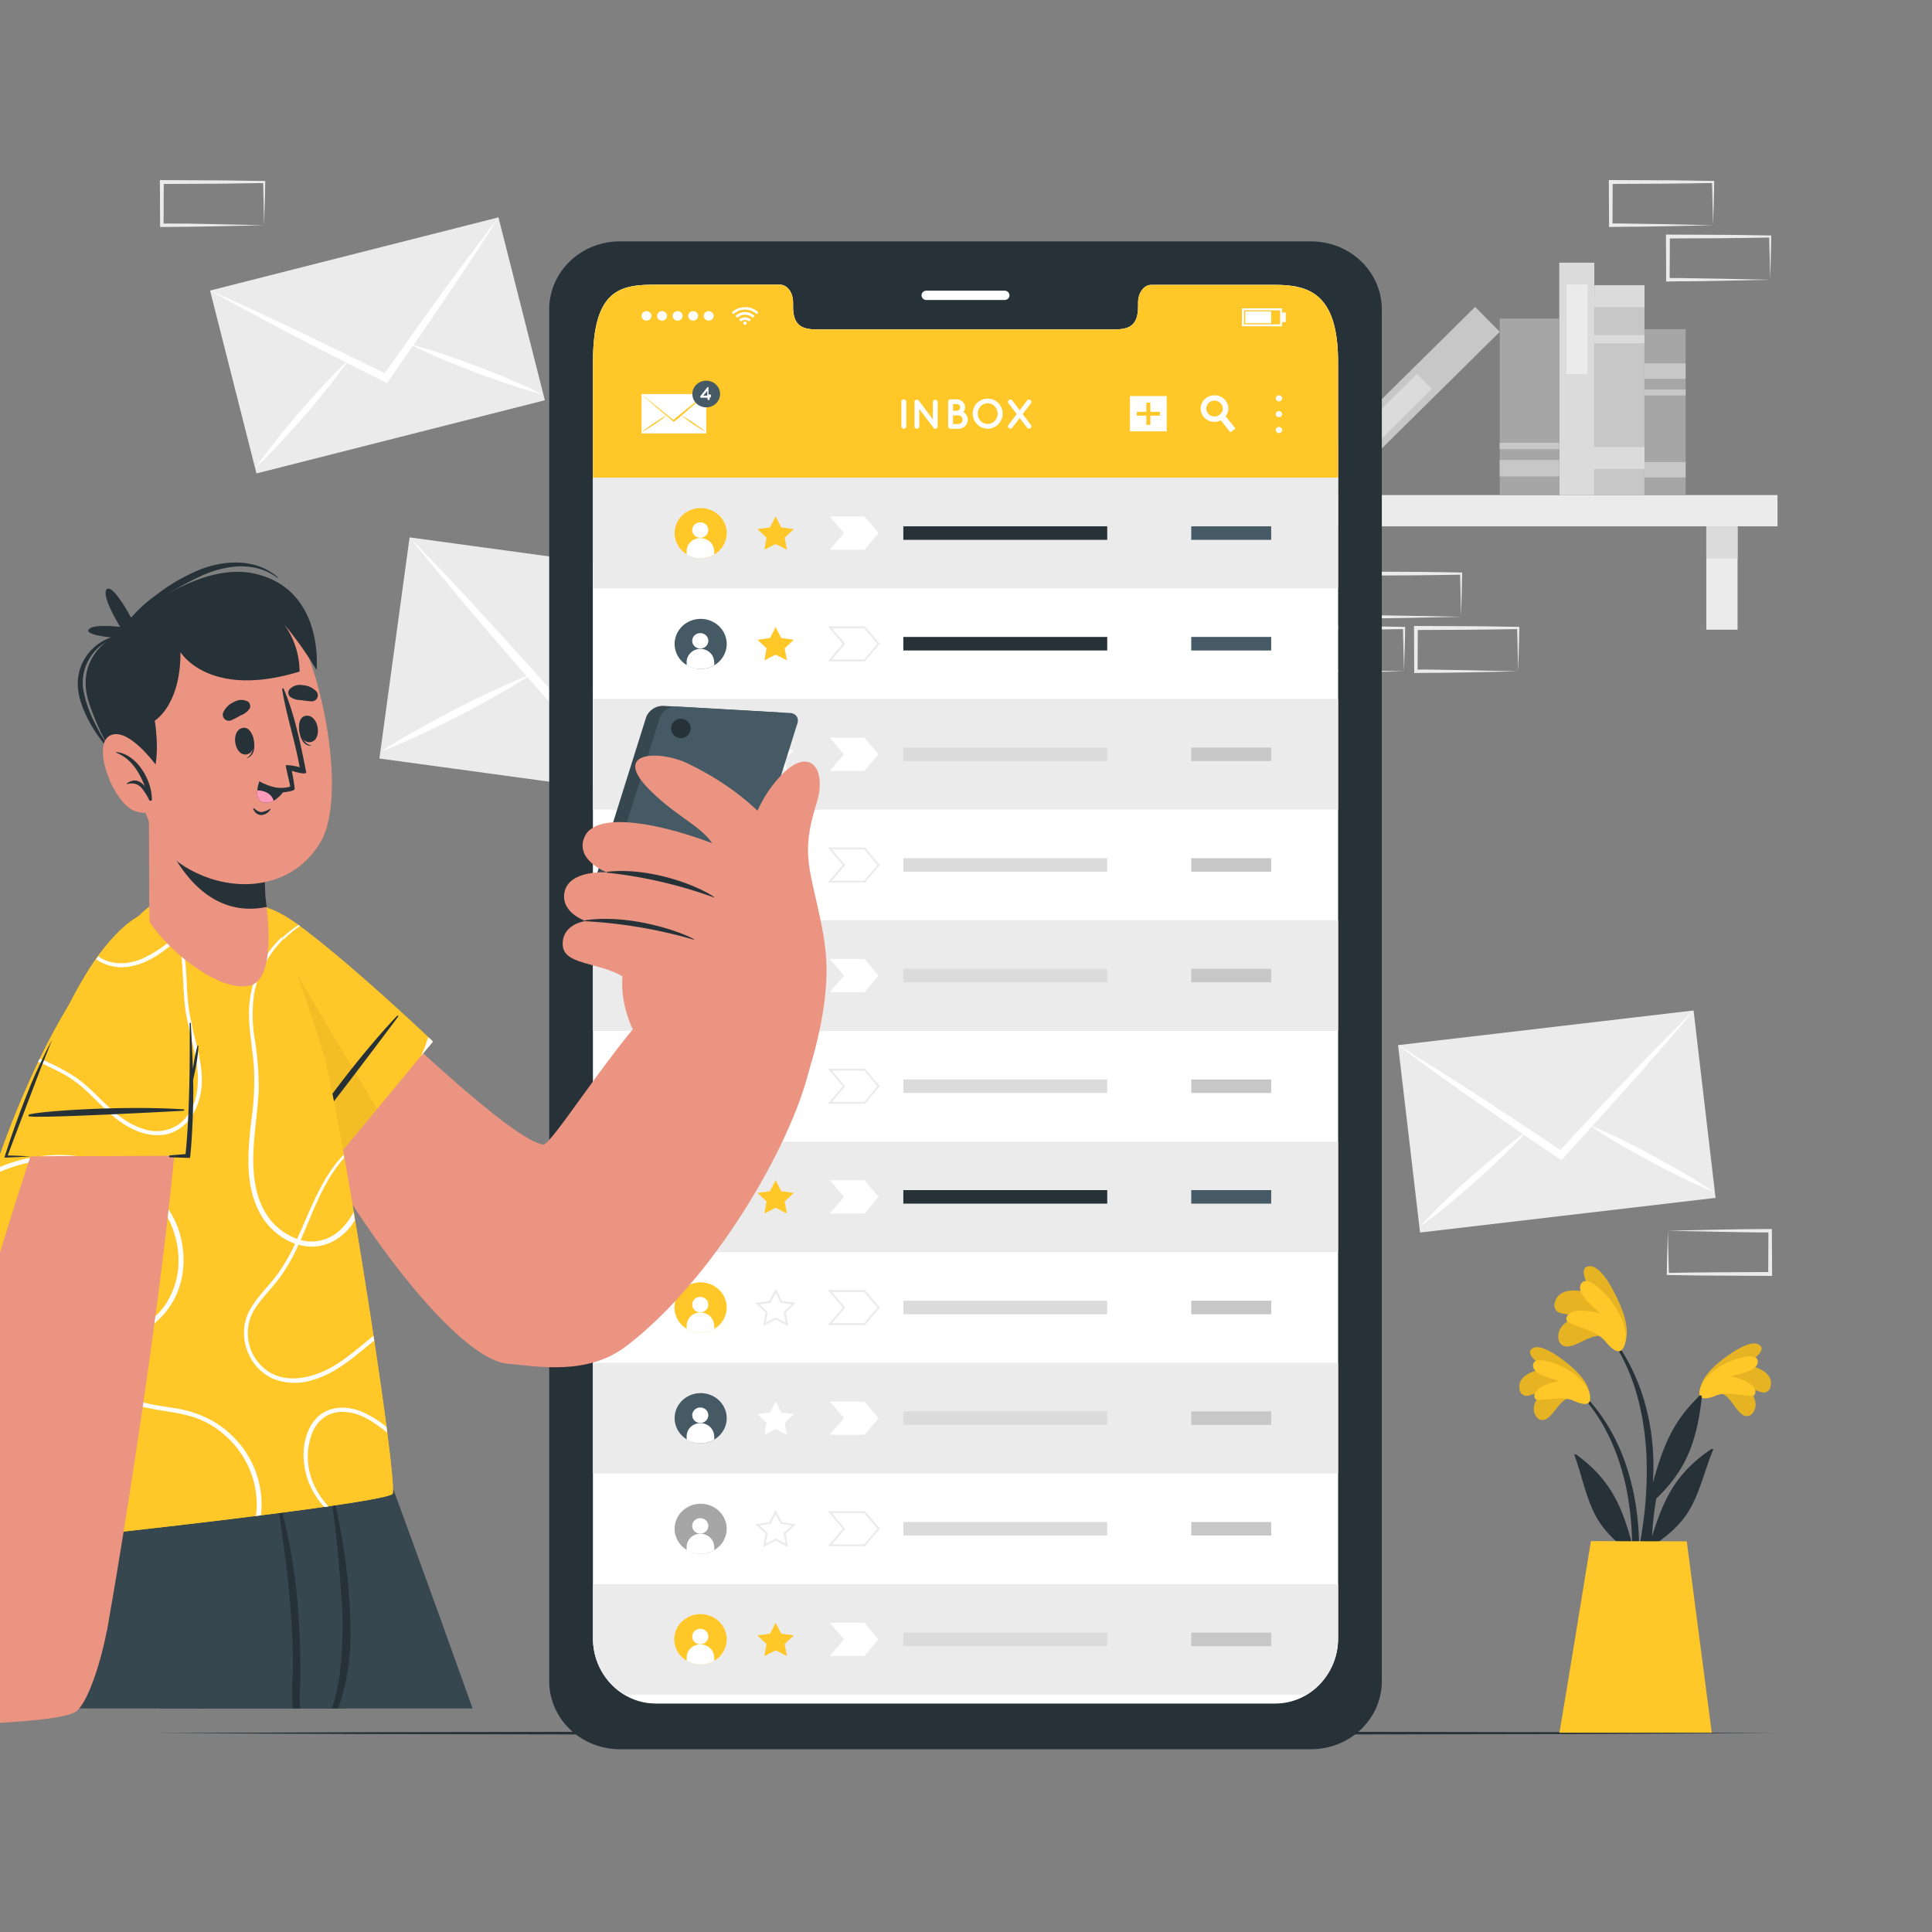 <?xml version="1.0" encoding="UTF-8" standalone="no"?>
<svg
   viewBox="0 0 500 500"
   version="1.1"
   id="svg474"
   sodipodi:docname="101.svg"
   inkscape:version="1.1.2 (0a00cf5339, 2022-02-04)"
   xmlns:inkscape="http://www.inkscape.org/namespaces/inkscape"
   xmlns:sodipodi="http://sodipodi.sourceforge.net/DTD/sodipodi-0.dtd"
   xmlns="http://www.w3.org/2000/svg"
   xmlns:svg="http://www.w3.org/2000/svg">
  <rect x="0" y="0" width="500" height="500" fill="#808080" stroke="none"/>
  <defs
     id="defs478" />
  <sodipodi:namedview
     id="namedview476"
     pagecolor="#ffffff"
     bordercolor="#666666"
     borderopacity="1.0"
     inkscape:pageshadow="2"
     inkscape:pageopacity="0.0"
     inkscape:pagecheckerboard="0"
     showgrid="false"
     inkscape:zoom="1.132"
     inkscape:cx="250"
     inkscape:cy="250.4417"
     inkscape:window-width="1478"
     inkscape:window-height="800"
     inkscape:window-x="0"
     inkscape:window-y="0"
     inkscape:window-maximized="1"
     inkscape:current-layer="svg474" />
  <g
     id="freepik--background-complete--inject-152">
    <rect
       x="118.33"
       y="128.29"
       width="57.76"
       height="91.08"
       transform="translate(-44.92 296.2) rotate(-82.23)"
       style="fill:#ebebeb"
       id="rect2" />
    <path
       d="M106,139.06c3.17,4,6.43,7.83,9.63,11.76s6.5,7.73,9.78,11.55c3.41,4,6.85,8,10.28,11.91.11.12.2.25.31.38q4.57,5.22,9.17,10.43l.45.5.56-.36q5.82-3.79,11.62-7.62a4.53,4.53,0,0,0,.4-.26q6.59-4.32,13.12-8.73c4.16-2.8,8.34-5.65,12.49-8.5s8.31-5.76,12.43-8.75c-4.28,2.46-8.52,5.07-12.77,7.61s-8.49,5.19-12.72,7.85q-7.06,4.39-14.12,8.93s0,0,0,0q-5.29,3.36-10.58,6.76c-2.77-3.12-5.56-6.26-8.36-9.35,0,0,0,0,0,0q-5.58-6.22-11.21-12.38-5.06-5.52-10.15-11C112.84,146.23,109.46,142.58,106,139.06Z"
       style="fill:#fff"
       id="path4" />
    <path
       d="M156.3,177.05a1.09,1.09,0,0,1,.1.11l1.26,1.4c2,2.22,4.07,4.36,6.18,6.46,2.58,2.58,5.23,5.09,7.9,7.58s5.39,4.89,8.18,7.25,5.6,4.7,8.54,6.88c-2.41-2.77-5-5.39-7.53-8s-5.24-5.09-7.89-7.57-5.41-4.91-8.19-7.28c-2.21-1.89-4.47-3.75-6.8-5.53q-.8-.63-1.62-1.23Z"
       style="fill:#fff"
       id="path6" />
    <path
       d="M98.65,194.49c3.43-1.32,6.78-2.81,10.08-4.34s6.57-3.17,9.83-4.81,6.47-3.38,9.64-5.18c2.59-1.46,5.15-3,7.66-4.56.55-.34,1.08-.68,1.61-1l.12-.08a.3.3,0,0,1-.15,0l-1.9.77c-2.71,1.09-5.37,2.29-8,3.51-3.31,1.54-6.57,3.16-9.82,4.82s-6.46,3.38-9.64,5.19S101.72,192.46,98.65,194.49Z"
       style="fill:#fff"
       id="path8" />
    <rect
       x="59.19"
       y="64.97"
       width="77"
       height="48.83"
       transform="translate(-18.99 26.78) rotate(-14.24)"
       style="fill:#ebebeb"
       id="rect10" />
    <path
       d="M54.36,75.19c3.75,2.12,7.52,4.1,11.28,6.16s7.54,4,11.32,6c3.94,2.06,7.89,4.07,11.84,6.08l.36.2,10.49,5.27.51.25.33-.46c2.24-3.21,4.46-6.43,6.69-9.65a4,4,0,0,0,.23-.34q3.8-5.46,7.52-11c2.38-3.51,4.75-7.07,7.1-10.62s4.69-7.15,7-10.79c-2.58,3.28-5.07,6.67-7.6,10s-5,6.76-7.48,10.18q-4.14,5.69-8.25,11.48s0,0,0,0q-3.07,4.31-6.15,8.65C96.35,95,93.17,93.45,90,91.91c0,0,0,0,0,0q-6.36-3.12-12.72-6.16c-3.8-1.81-7.61-3.61-11.42-5.37S58.2,76.85,54.36,75.19Z"
       style="fill:#fff"
       id="path12" />
    <path
       d="M105.84,89a.6.6,0,0,0,.11.06l1.43.7q3.41,1.65,6.89,3.1c2.84,1.22,5.71,2.34,8.59,3.44s5.78,2.13,8.71,3.1,5.88,1.91,8.88,2.69c-2.77-1.41-5.59-2.66-8.42-3.87s-5.73-2.33-8.6-3.43-5.79-2.14-8.72-3.11c-2.33-.78-4.69-1.53-7.08-2.19-.55-.16-1.1-.3-1.66-.45Z"
       style="fill:#fff"
       id="path14" />
    <path
       d="M66.17,121c2.27-2.11,4.42-4.34,6.52-6.6s4.16-4.56,6.19-6.87,4-4.71,5.91-7.12c1.57-2,3.11-4,4.57-6l.93-1.31s0-.07.07-.1l-.1.09c-.42.4-.84.79-1.25,1.2-1.78,1.71-3.49,3.49-5.18,5.3-2.11,2.25-4.15,4.56-6.17,6.88s-4,4.7-5.91,7.12S67.93,118.4,66.17,121Z"
       style="fill:#fff"
       id="path16" />
    <rect
       x="364.39"
       y="265.85"
       width="77"
       height="48.83"
       transform="translate(-31.06 48.89) rotate(-6.69)"
       style="fill:#ebebeb"
       id="rect18" />
    <path
       d="M361.81,270.5c3.44,2.59,6.92,5.05,10.37,7.6s6.95,4.95,10.44,7.39,7.29,5.07,10.94,7.58l.33.24q4.83,3.31,9.7,6.61l.48.31.38-.41q4-4.33,7.9-8.69a2.68,2.68,0,0,0,.28-.3q4.47-4.92,8.9-9.92c2.82-3.16,5.63-6.38,8.43-9.59s5.59-6.47,8.33-9.79c-3,2.92-5.9,6-8.85,8.93s-5.85,6-8.76,9.11q-4.85,5.08-9.67,10.29s0,0,0,0c-2.41,2.58-4.81,5.18-7.22,7.77-2.94-2-5.88-3.95-8.82-5.89,0,0,0,0,0,0q-5.88-3.93-11.8-7.78-5.28-3.45-10.61-6.82C368.93,274.93,365.39,272.65,361.81,270.5Z"
       style="fill:#fff"
       id="path20" />
    <path
       d="M411,291l.1.07c.44.3.89.6,1.33.88,2.11,1.4,4.25,2.72,6.43,4,2.65,1.57,5.35,3.06,8.06,4.54s5.45,2.86,8.23,4.21,5.57,2.67,8.44,3.83c-2.55-1.76-5.19-3.37-7.84-4.93s-5.37-3.07-8.07-4.54-5.46-2.88-8.23-4.23c-2.21-1.08-4.46-2.13-6.74-3.1q-.78-.34-1.59-.66Z"
       style="fill:#fff"
       id="path22" />
    <path
       d="M367.5,317.43c2.53-1.8,5-3.73,7.33-5.68s4.72-4,7-6,4.58-4.13,6.8-6.28c1.81-1.74,3.59-3.51,5.31-5.35l1.1-1.18a.73.73,0,0,0,.08-.09.34.34,0,0,1-.11.07l-1.39,1c-2,1.47-3.92,3-5.84,4.57-2.39,2-4.71,4-7,6s-4.58,4.13-6.8,6.28S369.58,315.12,367.5,317.43Z"
       style="fill:#fff"
       id="path24" />
    <path
       d="M378.13,159.62,365,159.9l-6.66.11c-2.23.05-4.47,0-6.7.06h-.44v-.45l-.06-11.19v-.5h.5l13.24.06c4.41,0,8.83.12,13.24.17h.28v.27c0,1.9-.08,3.79-.13,5.65Zm0,0L378,154c-.05-1.87-.11-3.71-.13-5.54l.27.27c-4.41.05-8.83.16-13.24.17l-13.24.06.5-.5,0,11.19-.45-.45c2.18,0,4.36,0,6.55.06l6.58.11Z"
       style="fill:#ebebeb"
       id="path26" />
    <path
       d="M363.36,173.73l-13.13.28-6.66.11c-2.22,0-4.46,0-6.69.06h-.44v-.45l-.05-11.19V162h.5l13.24.06c4.41,0,8.83.12,13.24.17h.28v.27c0,1.9-.08,3.79-.13,5.65Zm0,0-.14-5.65c-.05-1.87-.11-3.71-.13-5.54l.27.27c-4.41.05-8.83.16-13.24.17l-13.24.06.5-.5-.06,11.19-.44-.45c2.18,0,4.36,0,6.54.06l6.58.11Z"
       style="fill:#ebebeb"
       id="path28" />
    <path
       d="M392.9,173.73l-13.12.28-6.66.11c-2.23,0-4.47,0-6.7.06H366v-.45l-.06-11.19V162h.5l13.24.06c4.42,0,8.83.12,13.24.17h.28v.27c0,1.9-.09,3.79-.14,5.65Zm0,0-.14-5.65c0-1.87-.11-3.71-.13-5.54l.27.27c-4.41.05-8.82.16-13.24.17l-13.24.06.5-.5-.05,11.19-.45-.45c2.18,0,4.36,0,6.55.06l6.58.11Z"
       style="fill:#ebebeb"
       id="path30" />
    <path
       d="M443.35,58.29l-13.13.28-6.66.11c-2.23,0-4.46,0-6.69.06h-.45v-.45l-.05-11.19v-.5h.51l13.24.06c4.41,0,8.82.12,13.24.17h.27v.27c0,1.9-.09,3.79-.13,5.65Zm0,0-.15-5.65c0-1.87-.11-3.71-.13-5.54l.28.27c-4.42.05-8.83.16-13.24.17l-13.24.06.49-.5-.05,11.19-.44-.45c2.18,0,4.35,0,6.54.06L430,58Z"
       style="fill:#ebebeb"
       id="path32" />
    <path
       d="M458.12,72.4,445,72.68l-6.66.11c-2.22,0-4.46,0-6.69.06h-.45V72.4l-.05-11.19v-.5h.5l13.24.06c4.41,0,8.82.12,13.24.17h.27v.27c0,1.9-.09,3.79-.13,5.65Zm0,0L458,66.75c-.05-1.87-.12-3.71-.14-5.54l.28.27c-4.42.05-8.83.16-13.24.17l-13.24.06.5-.5-.06,11.19-.44-.45c2.18,0,4.35,0,6.54.06l6.58.11Z"
       style="fill:#ebebeb"
       id="path34" />
    <path
       d="M68.36,58.3l-13.12.28-6.66.11c-2.23.05-4.47,0-6.7.06h-.44V58.3l-.06-11.19v-.5h.5l13.24.07c4.42,0,8.83.11,13.24.16h.28v.27c0,1.9-.09,3.79-.14,5.66Zm0,0-.14-5.65c0-1.86-.11-3.71-.13-5.54l.27.28c-4.41,0-8.82.15-13.24.16l-13.24.06.5-.5L42.33,58.3l-.45-.44c2.18,0,4.36,0,6.55,0L55,58Z"
       style="fill:#ebebeb"
       id="path36" />
    <path
       d="M431.64,318.51l13.12-.28,6.66-.11c2.23-.05,4.47,0,6.7-.06h.44v.45l.06,11.19v.5h-.5l-13.24-.07c-4.42,0-8.83-.11-13.24-.16h-.28v-.27c0-1.9.09-3.79.13-5.66Zm0,0,.14,5.65c0,1.86.11,3.71.13,5.54l-.27-.28c4.41-.05,8.82-.15,13.24-.16l13.24-.06-.5.5.05-11.19.45.44c-2.18,0-4.36,0-6.55-.05l-6.58-.11Z"
       style="fill:#ebebeb"
       id="path38" />
    <path
       d="M41.88,318.51,55,318.23l6.66-.11c2.22-.05,4.46,0,6.69-.06h.45v.45l0,11.19v.5h-.5l-13.24-.07c-4.41,0-8.82-.11-13.24-.16h-.27v-.27c0-1.9.09-3.79.13-5.66Zm0,0,.14,5.65c0,1.86.12,3.71.14,5.54l-.28-.28c4.42-.05,8.83-.15,13.24-.16l13.24-.06-.5.5.06-11.19.44.44c-2.18,0-4.35,0-6.54-.05l-6.58-.11Z"
       style="fill:#ebebeb"
       id="path40" />
    <path
       d="M56.65,304.4l13.13-.28,6.66-.11c2.23-.05,4.46,0,6.69-.06h.45v.45l0,11.19v.5h-.51L69.89,316c-4.41,0-8.82-.11-13.24-.16h-.27v-.27c0-1.9.09-3.79.13-5.66Zm0,0,.15,5.65c0,1.86.11,3.71.13,5.54l-.28-.28c4.42-.05,8.83-.15,13.24-.16l13.24-.06-.49.5,0-11.19.44.44c-2.18,0-4.35,0-6.54,0L70,304.68Z"
       style="fill:#ebebeb"
       id="path42" />
    <rect
       x="323.78"
       y="128.12"
       width="136.25"
       height="8.09"
       transform="translate(783.8 264.33) rotate(180)"
       style="fill:#ebebeb"
       id="rect44" />
    <rect
       x="441.59"
       y="136.21"
       width="8.09"
       height="26.76"
       style="fill:#ebebeb"
       id="rect46" />
    <rect
       x="441.59"
       y="136.21"
       width="8.09"
       height="8.27"
       style="fill:#dbdbdb"
       id="rect48" />
    <rect
       x="334.11"
       y="136.21"
       width="8.09"
       height="26.76"
       style="fill:#ebebeb"
       id="rect50" />
    <rect
       x="334.11"
       y="136.21"
       width="8.09"
       height="8.27"
       style="fill:#dbdbdb"
       id="rect52" />
    <rect
       x="393.32"
       y="95.85"
       width="51.56"
       height="12.98"
       transform="translate(521.44 -316.76) rotate(90)"
       style="fill:#c7c7c7"
       id="rect54" />
    <rect
       x="416.27"
       y="70.14"
       width="5.67"
       height="12.98"
       transform="translate(495.74 -342.46) rotate(90)"
       style="fill:#dbdbdb"
       id="rect56" />
    <rect
       x="418.05"
       y="81.29"
       width="2.1"
       height="12.98"
       transform="translate(506.88 -331.32) rotate(90)"
       style="fill:#dbdbdb"
       id="rect58" />
    <rect
       x="415.46"
       y="111.22"
       width="5.67"
       height="14.6"
       transform="translate(536.82 -299.76) rotate(90)"
       style="fill:#dbdbdb"
       id="rect60" />
    <rect
       x="378"
       y="93.51"
       width="60.15"
       height="9.07"
       transform="translate(506.12 -310.02) rotate(90)"
       style="fill:#dbdbdb"
       id="rect62" />
    <rect
       x="396.54"
       y="82.47"
       width="23.13"
       height="5.45"
       transform="translate(493.31 -322.91) rotate(90)"
       style="fill:#ebebeb"
       id="rect64" />
    <rect
       x="333.48"
       y="99.23"
       width="60.15"
       height="9.07"
       transform="translate(695.06 -78) rotate(135.33)"
       style="fill:#c7c7c7"
       id="rect66" />
    <rect
       x="348.84"
       y="104.11"
       width="23.13"
       height="5.45"
       transform="translate(691.83 -70.54) rotate(135.33)"
       style="fill:#dbdbdb"
       id="rect68" />
    <rect
       x="372.99"
       y="97.58"
       width="45.69"
       height="15.41"
       transform="translate(501.12 -290.54) rotate(90)"
       style="fill:#a6a6a6"
       id="rect70" />
    <rect
       x="393.7"
       y="113.46"
       width="4.26"
       height="15.41"
       transform="translate(516.99 -274.67) rotate(90)"
       style="fill:#c7c7c7"
       id="rect72" />
    <rect
       x="395.01"
       y="107.71"
       width="1.65"
       height="15.41"
       transform="translate(511.24 -280.42) rotate(90)"
       style="fill:#c7c7c7"
       id="rect74" />
    <rect
       x="409.45"
       y="101.34"
       width="42.94"
       height="10.65"
       transform="translate(537.58 -324.25) rotate(90)"
       style="fill:#a6a6a6"
       id="rect76" />
    <rect
       x="428.91"
       y="116.26"
       width="4"
       height="10.65"
       transform="translate(552.5 -309.33) rotate(90)"
       style="fill:#c7c7c7"
       id="rect78" />
    <rect
       x="428.91"
       y="90.73"
       width="4"
       height="10.65"
       transform="translate(526.96 -334.87) rotate(90)"
       style="fill:#c7c7c7"
       id="rect80" />
    <rect
       x="430.14"
       y="96.24"
       width="1.55"
       height="10.65"
       transform="translate(532.48 -329.35) rotate(90)"
       style="fill:#c7c7c7"
       id="rect82" />
  </g>
  <g
     id="freepik--Table--inject-152">
    <polygon
       points="39.97 448.53 92.48 448.29 144.99 448.2 250 448.03 355.01 448.2 407.52 448.29 460.03 448.53 407.52 448.78 355.01 448.86 250 449.03 144.99 448.86 92.48 448.77 39.97 448.53"
       style="fill:#263238"
       id="polygon85" />
  </g>
  <g
     id="freepik--Plant--inject-152">
    <path
       d="M409.13,360.17c14.57,14.26,17,36.33,13.94,55.66-.08.44-.76.32-.76-.09,0-4.4.14-8.76.12-13.11-.08-.2-.14-.39-.22-.59-3.8-2.76-7.3-5.88-9.47-10.17-2.43-4.78-3.39-10.18-5.25-15.18-.17-.48.34-.34.67-.09,8.87,6.54,11.69,13.57,14.23,23a78.27,78.27,0,0,0-1.54-14.64c-1.91-8.92-5.7-17.76-12.11-24.38A.27.27,0,0,1,409.13,360.17Z"
       style="fill:#263238"
       id="path88" />
    <path
       d="M406.39,361.83c-2.51.09-4.08,4.09-6,5.26a1.89,1.89,0,0,1-2.77-.43c-1.94-2.71.72-6,3.22-7.9-1.79.73-3.27,2-5.2,2.39a1.81,1.81,0,0,1-2.34-1.41c-.85-3.68,3.77-5.32,6.94-5.4-1.54-1.06-5.94-4-3.6-5.4s7.54,2.72,9.23,4.09c2.47,2,5.43,5,5.54,8.16C411.53,364.86,408.32,362.6,406.39,361.83Z"
       style="fill:#FFC727"
       id="path90" />
    <path
       d="M406.39,361.83c-2.51.09-4.08,4.09-6,5.26a1.89,1.89,0,0,1-2.77-.43c-1.94-2.71.72-6,3.22-7.9-1.79.73-3.27,2-5.2,2.39a1.81,1.81,0,0,1-2.34-1.41c-.85-3.68,3.77-5.32,6.94-5.4-1.54-1.06-5.94-4-3.6-5.4s7.54,2.72,9.23,4.09c2.47,2,5.43,5,5.54,8.16C411.53,364.86,408.32,362.6,406.39,361.83Z"
       style="opacity:0.1"
       id="path92" />
    <path
       d="M407.11,362.45c-3.2-1.46-9.36.64-9.88-.57-1.06-2.47,3.86-4.17,6.51-4.49-2.44-.67-7.13-1.72-7-4.08.18-2.88,7.19-.4,10.74,2.32,4.47,3.43,4.44,6.73,3.7,7.4C410.18,363.93,407.64,362.69,407.11,362.45Z"
       style="fill:#FFC727"
       id="path94" />
    <path
       d="M442.31,358.76c-15.1,13.7-18.39,35.66-16.05,55.09.06.44.74.35.76-.07.16-4.39.2-8.76.38-13.1l.24-.58c3.91-2.61,7.52-5.6,9.85-9.8,2.61-4.69,3.77-10.05,5.82-15,.2-.47-.32-.35-.66-.12-9.11,6.2-12.2,13.12-15.1,22.42a79,79,0,0,1,2.1-14.57c2.25-8.84,6.37-17.53,13-23.9C442.93,358.91,442.57,358.51,442.31,358.76Z"
       style="fill:#263238"
       id="path96" />
    <path
       d="M445,360.52c2.5.18,3.92,4.24,5.83,5.49a1.88,1.88,0,0,0,2.78-.33c2-2.63-.49-6.06-2.91-8,1.75.8,3.18,2.15,5.09,2.59a1.81,1.81,0,0,0,2.4-1.32c1-3.64-3.57-5.46-6.73-5.66,1.58-1,6.09-3.74,3.8-5.26s-7.63,2.43-9.37,3.74c-2.55,1.91-5.62,4.8-5.85,7.94C439.73,363.35,443,361.22,445,360.52Z"
       style="fill:#FFC727"
       id="path98" />
    <path
       d="M445,360.52c2.5.18,3.92,4.24,5.83,5.49a1.88,1.88,0,0,0,2.78-.33c2-2.63-.49-6.06-2.91-8,1.75.8,3.18,2.15,5.09,2.59a1.81,1.81,0,0,0,2.4-1.32c1-3.64-3.57-5.46-6.73-5.66,1.58-1,6.09-3.74,3.8-5.26s-7.63,2.43-9.37,3.74c-2.55,1.91-5.62,4.8-5.85,7.94C439.73,363.35,443,361.22,445,360.52Z"
       style="opacity:0.1"
       id="path100" />
    <path
       d="M444.23,361.11c3.26-1.33,9.33,1,9.9-.19,1.16-2.43-3.69-4.31-6.34-4.74,2.47-.57,7.2-1.45,7.14-3.81-.06-2.88-7.16-.67-10.81,1.91-4.6,3.26-4.7,6.56-4,7.25C441.11,362.48,443.7,361.33,444.23,361.11Z"
       style="fill:#FFC727"
       id="path102" />
    <path
       d="M426.87,394.94a149.51,149.51,0,0,1-4.69,21.66.54.54,0,0,1-1.06-.21c1-6.68,2.8-13.23,3.79-19.91a99.8,99.8,0,0,0,1.16-20.43c-.63-11.25-3.69-23.21-11-32-.16-.2.18-.5.35-.31,14.69,17.14,12.36,38.15,12.34,40,2.08-7.09,4.23-15.22,12.1-22.45.34-.31.6-.16.55.37-1.41,13.16-5.07,20-12.7,27.06C427.47,390.81,427.2,392.89,426.87,394.94Z"
       style="fill:#263238"
       id="path104" />
    <path
       d="M414.91,346c-2.64-1.18-6.29,2.19-8.91,2.42a2.17,2.17,0,0,1-2.65-1.85c-.65-3.77,3.79-5.9,7.32-6.57-2.23-.14-4.41.45-6.59-.14a2.08,2.08,0,0,1-1.73-2.63c1-4.25,6.59-3.63,9.92-2.11-1.06-1.88-4.17-7.12-1-7.42s6.46,6.62,7.52,8.89c1.56,3.33,3.11,7.93,1.64,11.25C418.72,351.73,416.52,347.77,414.91,346Z"
       style="fill:#FFC727"
       id="path106" />
    <path
       d="M414.91,346c-2.64-1.18-6.29,2.19-8.91,2.42a2.17,2.17,0,0,1-2.65-1.85c-.65-3.77,3.79-5.9,7.32-6.57-2.23-.14-4.41.45-6.59-.14a2.08,2.08,0,0,1-1.73-2.63c1-4.25,6.59-3.63,9.92-2.11-1.06-1.88-4.17-7.12-1-7.42s6.46,6.62,7.52,8.89c1.56,3.33,3.11,7.93,1.64,11.25C418.72,351.73,416.52,347.77,414.91,346Z"
       style="opacity:0.1"
       id="path108" />
    <path
       d="M415.35,347c-2.59-3.12-10-4.05-10-5.57.14-3.09,6.1-2.38,9-1.38-2.2-1.92-6.53-5.37-5.2-7.75,1.64-2.9,7.66,3.2,10,7.81,2.91,5.81,1.21,9.23.11,9.54C417.78,350.1,415.78,347.53,415.35,347Z"
       style="fill:#FFC727"
       id="path110" />
    <path
       d="M436.53,398.9,443,448.42H403.58c.81-4.39,8.15-49.58,8.15-49.58Z"
       style="fill:#FFC727"
       id="path112" />
  </g>
  <g
     id="freepik--Device--inject-152"
     transform="matrix(1.04,0,0,1,-50.18,4.17)">
    <path
       d="M 374.66,58.3 H 202.35 a 17.59,17.59 0 0 0 -17.43,17.76 v 354.71 a 17.61,17.61 0 0 0 17.43,17.76 h 172.31 a 17.62,17.62 0 0 0 17.45,-17.76 V 76.06 A 17.6,17.6 0 0 0 374.66,58.3 Z m 6.55,361.5 c 0,9.34 -7,16.89 -15.62,16.89 H 211.44 c -8.64,0 -15.64,-7.55 -15.64,-16.89 V 89.5 c 0,-19 7,-20 15.64,-20 h 30.88 c 1.8,0 3.27,2 3.27,4.57 v 1.09 c 0,5.92 3.24,5.94 7.21,5.94 h 71.41 c 4,0 7.24,0 7.24,-5.94 v -1.04 c 0,-2.53 1.45,-4.57 3.27,-4.57 h 30.87 c 8.63,0 15.62,2.53 15.62,20 z"
       style="fill:#263238"
       id="path115" />
    <path
       d="m 381.22,89.5 v 330.3 c 0,9.34 -7,16.89 -15.62,16.89 H 211.45 c -8.64,0 -15.64,-7.55 -15.64,-16.89 V 89.5 c 0,-19 7,-20 15.64,-20 h 30.88 c 1.8,0 3.27,2 3.27,4.57 v 1.09 c 0,5.92 3.24,5.94 7.21,5.94 h 71.41 c 4,0 7.24,0 7.24,-5.94 v -1.04 c 0,-2.53 1.45,-4.57 3.27,-4.57 h 30.87 c 8.63,0 15.62,2.53 15.62,19.95 z"
       style="fill:#ffffff"
       id="path117" />
    <path
       d="m 381.22,89.51 v 30 H 195.81 v -30 c 0,-19 7,-20 15.64,-20 h 30.88 c 1.8,0 3.27,2 3.27,4.57 v 1.09 c 0,5.92 3.24,5.94 7.21,5.94 h 71.41 c 4,0 7.24,0 7.24,-5.94 v -1.04 c 0,-2.53 1.45,-4.57 3.27,-4.57 h 30.87 c 8.63,0 15.62,2.53 15.62,19.95 z"
       style="fill:#ffc727"
       id="path119" />
    <path
       d="m 298.25,73.47 h -19.48 a 1.21,1.21 0 0 1 -1.2,-1.21 v 0 a 1.2,1.2 0 0 1 1.2,-1.2 h 19.48 a 1.2,1.2 0 0 1 1.2,1.2 v 0 a 1.2,1.2 0 0 1 -1.2,1.21 z"
       style="fill:#ffffff"
       id="path121" />
    <rect
       x="207.9"
       y="97.8"
       width="16.09"
       height="10.2"
       style="fill:#ffffff"
       id="rect123" />
    <path
       d="m 224,97.8 c -0.65,0.62 -1.31,1.22 -2,1.83 l -2,1.79 -2,1.84 -0.06,0.06 -1.94,1.61 -0.09,0.07 -0.09,-0.07 -1.82,-1.62 h -0.06 c -0.7,-0.61 -1.4,-1.22 -2.09,-1.84 l -2,-1.79 c -0.65,-0.61 -1.31,-1.21 -2,-1.83 0.69,0.54 1.37,1.09 2,1.64 0.63,0.55 1.36,1.11 2,1.68 0.64,0.57 1.51,1.26 2.26,1.9 v 0 l 1.68,1.44 1.69,-1.44 v 0 l 2.25,-1.9 2,-1.67 z"
       style="fill:#ffc727"
       id="path125" />
    <path
       d="m 214.27,103.25 c 0,0 0,0 0,0 l -0.26,0.21 c -0.4,0.34 -0.82,0.67 -1.24,1 -0.42,0.33 -1,0.76 -1.56,1.13 -0.56,0.37 -1.06,0.73 -1.6,1.08 -0.54,0.35 -1.1,0.69 -1.66,1 0.48,-0.43 1,-0.83 1.5,-1.22 0.5,-0.39 1,-0.76 1.57,-1.13 0.57,-0.37 1.06,-0.73 1.6,-1.08 0.54,-0.35 0.88,-0.55 1.33,-0.81 a 3.07,3.07 0 0 1 0.31,-0.17 z"
       style="fill:#ffc727"
       id="path127" />
    <path
       d="m 224,107.68 c -0.57,-0.31 -1.12,-0.65 -1.66,-1 -0.54,-0.35 -1.08,-0.71 -1.61,-1.08 -0.53,-0.37 -1.05,-0.74 -1.56,-1.13 -0.51,-0.39 -0.83,-0.64 -1.23,-1 l -0.26,-0.21 v 0 0 l 0.31,0.18 q 0.68,0.39 1.32,0.81 c 0.55,0.35 1.08,0.71 1.61,1.08 0.53,0.37 1.05,0.74 1.56,1.13 0.51,0.39 0.98,0.79 1.52,1.22 z"
       style="fill:#ffc727"
       id="path129" />
    <path
       d="M 227.44,97.8 A 3.45,3.45 0 1 1 224,94.35 3.45,3.45 0 0 1 227.44,97.8 Z"
       style="fill:#455a64"
       id="path131" />
    <path
       d="m 225.13,98.49 a 0.28,0.28 0 0 1 -0.28,0.27 v 0 0.38 a 0.28,0.28 0 0 1 -0.55,0 v -0.38 h -1.56 a 0.22,0.22 0 0 1 -0.17,-0.06 0.26,0.26 0 0 1 0,-0.38 L 224.31,96 c 0,0 0,0 0,0 0,0 0,0 0,0 v 0 0 h 0.08 c 0,0 0,0 0,0 h 0.16 v 0 0 0 0 0 0 c 0,0 0,0 0,0 v 0 c 0,0 0,0 0,0 v 2 0 a 0.38,0.38 0 0 1 0.58,0.49 z m -0.88,-1.5 -1,1.23 h 1 z"
       style="fill:#ffffff"
       id="path133" />
    <g
       id="freepik--u5Zjqx--inject-152">
      <path
         d="m 237,76.68 -0.3,0.3 -0.17,0.17 a 4.07,4.07 0 0 0 -5.75,0 l -0.16,-0.17 c -0.1,-0.1 -0.2,-0.19 -0.29,-0.29 v 0 0 l 0.38,-0.34 a 4.13,4.13 0 0 1 0.87,-0.55 4.29,4.29 0 0 1 1.16,-0.39 c 0.19,0 0.38,0 0.57,-0.08 h 0.51 0.39 a 4.22,4.22 0 0 1 1.06,0.26 4.69,4.69 0 0 1 0.72,0.33 5.33,5.33 0 0 1 0.69,0.48 l 0.31,0.29 z"
         style="fill:#ffffff"
         id="path135" />
      <path
         d="m 231.72,78.09 -0.47,-0.47 a 3.27,3.27 0 0 1 1.91,-1 3.36,3.36 0 0 1 2.89,1 l -0.47,0.47 a 2.73,2.73 0 0 0 -1.93,-0.79 2.7,2.7 0 0 0 -1.93,0.79 z"
         style="fill:#ffffff"
         id="path137" />
      <path
         d="m 235.11,78.56 c -0.16,0.15 -0.32,0.31 -0.47,0.47 a 1.37,1.37 0 0 0 -1,-0.41 1.35,1.35 0 0 0 -1,0.41 l -0.47,-0.47 a 2.06,2.06 0 0 1 2.94,0 z"
         style="fill:#ffffff"
         id="path139" />
      <path
         d="m 234.07,79.45 a 0.43,0.43 0 1 1 -0.42,-0.42 0.42,0.42 0 0 1 0.42,0.42 z"
         style="fill:#ffffff"
         id="path141" />
    </g>
    <path
       d="m 207.9,77.58 a 1.23,1.23 0 1 1 1.23,1.23 1.23,1.23 0 0 1 -1.23,-1.23 z"
       style="fill:#ffffff"
       id="path144" />
    <path
       d="m 211.77,77.58 a 1.23,1.23 0 1 1 1.23,1.23 1.23,1.23 0 0 1 -1.23,-1.23 z"
       style="fill:#ffffff"
       id="path146" />
    <path
       d="m 215.64,77.58 a 1.23,1.23 0 1 1 1.23,1.23 1.23,1.23 0 0 1 -1.23,-1.23 z"
       style="fill:#ffffff"
       id="path148" />
    <path
       d="m 219.51,77.58 a 1.23,1.23 0 1 1 1.23,1.23 1.23,1.23 0 0 1 -1.23,-1.23 z"
       style="fill:#ffffff"
       id="path150" />
    <path
       d="m 223.38,77.58 a 1.23,1.23 0 1 1 1.23,1.23 1.23,1.23 0 0 1 -1.23,-1.23 z"
       style="fill:#ffffff"
       id="path152" />
    <path
       d="m 367.3,80.27 h -10 v -4.64 h 10 z m -9.49,-0.51 h 9 v -3.62 h -9 z"
       style="fill:#ffffff"
       id="path154" />
    <rect
       x="358.13"
       y="76.42"
       width="6.45"
       height="3.06"
       style="fill:#ffffff"
       id="rect156" />
    <rect
       x="367.31"
       y="76.71"
       width="0.89"
       height="2.48"
       style="fill:#ffffff"
       id="rect158" />
    <path
       d="m 272.56,99.78 a 0.59,0.59 0 0 1 0.6,-0.6 0.6,0.6 0 0 1 0.61,0.6 v 6.41 a 0.6,0.6 0 0 1 -0.61,0.6 0.59,0.59 0 0 1 -0.6,-0.6 z"
       style="fill:#ffffff"
       id="path160" />
    <path
       d="m 277,106.19 a 0.6,0.6 0 0 1 -0.59,0.6 0.59,0.59 0 0 1 -0.59,-0.6 v -6.32 0 a 0.57,0.57 0 0 1 0.23,-0.5 0.61,0.61 0 0 1 0.83,0.13 l 3.51,4.86 v -4.49 a 0.59,0.59 0 0 1 0.59,-0.58 0.6,0.6 0 0 1 0.6,0.58 v 6.32 a 0.6,0.6 0 0 1 -0.6,0.6 0.61,0.61 0 0 1 -0.45,-0.22 v -0.06 L 277,101.68 Z"
       style="fill:#ffffff"
       id="path162" />
    <path
       d="m 284.19,106.19 v -6.41 a 0.6,0.6 0 0 1 0.6,-0.6 h 1.54 a 2.07,2.07 0 0 1 2.07,2.06 2,2 0 0 1 -0.42,1.24 2.33,2.33 0 0 1 -1.22,4.31 h -1.93 v 0 a 0.6,0.6 0 0 1 -0.64,-0.6 z m 1.21,-4.06 h 0.93 a 0.88,0.88 0 0 0 0.86,-0.89 0.85,0.85 0 0 0 -0.86,-0.85 h -0.93 z m 0,3.45 h 1.36 a 1.13,1.13 0 0 0 0,-2.25 h -1.36 z"
       style="fill:#ffffff"
       id="path164" />
    <path
       d="m 296.65,100.12 a 4,4 0 0 1 0,5.51 3.58,3.58 0 0 1 -2.6,1.16 3.69,3.69 0 0 1 -2.66,-1.16 4.05,4.05 0 0 1 0,-5.51 3.65,3.65 0 0 1 2.66,-1.12 3.55,3.55 0 0 1 2.6,1.12 z m -0.14,2.75 a 2.81,2.81 0 0 0 -0.74,-1.9 2.32,2.32 0 0 0 -1.72,-0.77 2.37,2.37 0 0 0 -1.76,0.77 2.81,2.81 0 0 0 -0.74,1.9 2.77,2.77 0 0 0 0.74,1.9 2.38,2.38 0 0 0 1.76,0.78 2.33,2.33 0 0 0 1.72,-0.78 2.77,2.77 0 0 0 0.74,-1.9 z"
       style="fill:#ffffff"
       id="path166" />
    <path
       d="m 304.8,100.21 -2.07,2.79 2.07,2.82 a 0.6,0.6 0 0 1 -0.13,0.83 0.59,0.59 0 0 1 -0.35,0.12 0.64,0.64 0 0 1 -0.49,-0.25 L 302,104 l -1.84,2.51 a 0.64,0.64 0 0 1 -0.48,0.25 0.55,0.55 0 0 1 -0.35,-0.12 0.6,0.6 0 0 1 -0.14,-0.83 l 2.07,-2.82 -2.07,-2.81 a 0.59,0.59 0 0 1 0.14,-0.82 0.56,0.56 0 0 1 0.83,0.13 l 1.84,2.51 1.82,-2.5 a 0.57,0.57 0 0 1 0.84,-0.13 0.59,0.59 0 0 1 0.14,0.84 z"
       style="fill:#ffffff"
       id="path168" />
    <path
       d="m 355.68,106.73 -1.26,1 -2.33,-3.08 -0.85,-1.13 a 2.15,2.15 0 0 0 0.49,-0.27 2.08,2.08 0 0 0 0.64,-0.84 l 0.91,1.19 z"
       style="fill:#ffffff"
       id="path170" />
    <path
       d="m 353.2,99.47 a 3.44,3.44 0 1 0 -1.11,5.13 3,3 0 0 0 0.48,-0.31 3.11,3.11 0 0 0 0.71,-0.74 3.44,3.44 0 0 0 -0.08,-4.08 z m -1.47,3.73 a 2.15,2.15 0 0 1 -0.49,0.27 2.05,2.05 0 1 1 1.13,-1.11 2.08,2.08 0 0 1 -0.64,0.84 z"
       style="fill:#ffffff"
       id="path172" />
    <rect
       x="329.44"
       y="98.33"
       width="9.14"
       height="9.14"
       style="fill:#ffffff"
       id="rect174" />
    <rect
       x="333.51"
       y="100.03"
       width="1"
       height="5.75"
       style="fill:#ffc727"
       id="rect176" />
    <rect
       x="333.51"
       y="100.03"
       width="1"
       height="5.75"
       transform="rotate(-90,334.005,102.905)"
       style="fill:#ffc727"
       id="rect178" />
    <path
       d="m 367.3,98.92 a 0.79,0.79 0 1 1 -0.79,-0.79 0.79,0.79 0 0 1 0.79,0.79 z"
       style="fill:#ffffff"
       id="path180" />
    <path
       d="m 367.3,103 a 0.79,0.79 0 0 1 -1.58,0 0.79,0.79 0 1 1 1.58,0 z"
       style="fill:#ffffff"
       id="path182" />
    <path
       d="m 367.3,107.12 a 0.79,0.79 0 1 1 -1.58,0 0.79,0.79 0 0 1 1.58,0 z"
       style="fill:#ffffff"
       id="path184" />
    <rect
       x="195.81"
       y="119.47"
       width="185.4"
       height="28.63"
       style="fill:#ebebeb"
       id="rect186" />
    <path
       d="m 226,139.32 a 6.38,6.38 0 0 1 -1.88,0.78 6.48,6.48 0 1 1 1.88,-0.78 z"
       style="fill:#ffc727"
       id="path188" />
    <path
       d="m 224.51,133 a 2,2 0 1 1 -2,-2 2,2 0 0 1 2,2 z"
       style="fill:#ffffff"
       id="path190" />
    <path
       d="m 226,138.5 v 0.82 a 6.38,6.38 0 0 1 -1.88,0.78 6.5,6.5 0 0 1 -5,-0.78 v -0.82 a 3.42,3.42 0 0 1 6.84,0 z"
       style="fill:#ffffff"
       id="path192" />
    <polygon
       points="263.36,138.09 254.76,138.09 258.27,133.79 254.76,129.49 263.36,129.49 266.87,133.79 "
       style="fill:#ffffff"
       id="polygon194" />
    <polygon
       points="241.26,129.49 242.66,132.32 245.78,132.77 243.52,134.98 244.06,138.09 241.26,136.62 238.47,138.09 239,134.98 236.74,132.77 239.86,132.32 "
       style="fill:#ffc727"
       id="polygon196" />
    <rect
       x="273.04"
       y="132.04"
       width="50.74"
       height="3.5"
       style="fill:#263238"
       id="rect198" />
    <rect
       x="344.69"
       y="132.04"
       width="19.89"
       height="3.5"
       style="fill:#455a64"
       id="rect200" />
    <path
       d="m 226,168 a 6.38,6.38 0 0 1 -1.88,0.78 A 6.48,6.48 0 1 1 226,168 Z"
       style="fill:#455a64"
       id="path202" />
    <path
       d="m 224.51,161.68 a 2,2 0 1 1 -2,-2 2,2 0 0 1 2,2 z"
       style="fill:#ffffff"
       id="path204" />
    <path
       d="M 226,167.13 V 168 a 6.38,6.38 0 0 1 -1.88,0.78 6.45,6.45 0 0 1 -5,-0.78 v -0.82 a 3.42,3.42 0 0 1 6.84,0 z"
       style="fill:#ffffff"
       id="path206" />
    <polygon
       points="263.36,166.72 254.76,166.72 258.27,162.42 254.76,158.12 263.36,158.12 266.87,162.42 "
       style="fill:#ffffff"
       id="polygon208" />
    <path
       d="m 263.48,167 h -9.25 l 3.72,-4.55 -3.72,-4.55 h 9.25 l 3.71,4.55 z m -8.19,-0.5 h 8 l 3.3,-4.05 -3.3,-4 h -8 l 3.3,4 z"
       style="fill:#ebebeb"
       id="path210" />
    <polygon
       points="241.26,158.12 242.66,160.95 245.78,161.4 243.52,163.61 244.06,166.72 241.26,165.25 238.47,166.72 239,163.61 236.74,161.4 239.86,160.95 "
       style="fill:#ffc727"
       id="polygon212" />
    <rect
       x="273.04"
       y="160.67"
       width="50.74"
       height="3.5"
       style="fill:#263238"
       id="rect214" />
    <rect
       x="344.69"
       y="160.67"
       width="19.89"
       height="3.5"
       style="fill:#455a64"
       id="rect216" />
    <rect
       x="195.81"
       y="176.73"
       width="185.4"
       height="28.63"
       style="fill:#ebebeb"
       id="rect218" />
    <path
       d="m 226,196.58 a 6.68,6.68 0 0 1 -1.88,0.79 6.52,6.52 0 1 1 1.88,-0.79 z"
       style="fill:#ffc727"
       id="path220" />
    <path
       d="m 224.51,190.31 a 2,2 0 1 1 -2,-2 2,2 0 0 1 2,2 z"
       style="fill:#ffffff"
       id="path222" />
    <path
       d="m 226,195.76 v 0.82 a 6.68,6.68 0 0 1 -1.88,0.79 6.46,6.46 0 0 1 -5,-0.79 v -0.82 a 3.42,3.42 0 0 1 6.84,0 z"
       style="fill:#ffffff"
       id="path224" />
    <polygon
       points="263.36,195.35 254.76,195.35 258.27,191.05 254.76,186.75 263.36,186.75 266.87,191.05 "
       style="fill:#ffffff"
       id="polygon226" />
    <polygon
       points="241.26,186.75 242.66,189.58 245.78,190.03 243.52,192.24 244.06,195.35 241.26,193.88 238.47,195.35 239,192.24 236.74,190.03 239.86,189.58 "
       style="fill:#ffffff"
       id="polygon228" />
    <rect
       x="273.04"
       y="189.3"
       width="50.74"
       height="3.5"
       style="fill:#dbdbdb"
       id="rect230" />
    <rect
       x="344.69"
       y="189.3"
       width="19.89"
       height="3.5"
       style="fill:#c7c7c7"
       id="rect232" />
    <path
       d="M 226,225.21 A 6.68,6.68 0 0 1 224.12,226 6.52,6.52 0 1 1 226,225.21 Z"
       style="fill:#a6a6a6"
       id="path234" />
    <path
       d="m 224.51,218.94 a 2,2 0 1 1 -2,-2 2,2 0 0 1 2,2 z"
       style="fill:#ffffff"
       id="path236" />
    <path
       d="m 226,224.4 v 0.81 a 6.68,6.68 0 0 1 -1.88,0.79 6.46,6.46 0 0 1 -5,-0.79 v -0.81 a 3.42,3.42 0 1 1 6.84,0 z"
       style="fill:#ffffff"
       id="path238" />
    <polygon
       points="263.36,223.98 254.76,223.98 258.27,219.68 254.76,215.38 263.36,215.38 266.87,219.68 "
       style="fill:#ffffff"
       id="polygon240" />
    <path
       d="m 263.48,224.23 h -9.25 l 3.72,-4.55 -3.72,-4.55 h 9.25 l 3.71,4.55 z m -8.19,-0.5 h 8 l 3.3,-4 -3.3,-4.05 h -8 l 3.3,4.05 z"
       style="fill:#ebebeb"
       id="path242" />
    <polygon
       points="241.26,215.38 242.66,218.21 245.78,218.67 243.52,220.87 244.06,223.98 241.26,222.51 238.47,223.98 239,220.87 236.74,218.67 239.86,218.21 "
       style="fill:#ffc727"
       id="polygon244" />
    <rect
       x="273.04"
       y="217.93"
       width="50.74"
       height="3.5"
       style="fill:#dbdbdb"
       id="rect246" />
    <rect
       x="344.69"
       y="217.93"
       width="19.89"
       height="3.5"
       style="fill:#c7c7c7"
       id="rect248" />
    <rect
       x="195.81"
       y="234"
       width="185.4"
       height="28.63"
       style="fill:#ebebeb"
       id="rect250" />
    <path
       d="m 226,253.84 a 6.68,6.68 0 0 1 -1.88,0.79 6.52,6.52 0 1 1 1.88,-0.79 z"
       style="fill:#37474f"
       id="path252" />
    <path
       d="m 224.51,247.57 a 2,2 0 1 1 -2,-2 2,2 0 0 1 2,2 z"
       style="fill:#ffffff"
       id="path254" />
    <path
       d="m 226,253 v 0.81 a 6.68,6.68 0 0 1 -1.88,0.79 6.46,6.46 0 0 1 -5,-0.79 V 253 a 3.42,3.42 0 0 1 6.84,0 z"
       style="fill:#ffffff"
       id="path256" />
    <polygon
       points="263.36,252.61 254.76,252.61 258.27,248.31 254.76,244.01 263.36,244.01 266.87,248.31 "
       style="fill:#ffffff"
       id="polygon258" />
    <polygon
       points="241.26,244.01 242.66,246.84 245.78,247.3 243.52,249.5 244.06,252.61 241.26,251.14 238.47,252.61 239,249.5 236.74,247.3 239.86,246.84 "
       style="fill:#ffc727"
       id="polygon260" />
    <rect
       x="273.04"
       y="246.56"
       width="50.74"
       height="3.5"
       style="fill:#dbdbdb"
       id="rect262" />
    <rect
       x="344.69"
       y="246.56"
       width="19.89"
       height="3.5"
       style="fill:#c7c7c7"
       id="rect264" />
    <path
       d="m 381.22,405.78 v 14 a 17.15,17.15 0 0 1 -7.78,14.61 H 203.6 a 17.14,17.14 0 0 1 -7.78,-14.61 v -14 z"
       style="fill:#ebebeb"
       id="path266" />
    <path
       d="m 226,425.63 a 6.68,6.68 0 0 1 -1.88,0.79 6.52,6.52 0 1 1 1.88,-0.79 z"
       style="fill:#ffc727"
       id="path268" />
    <path
       d="m 224.51,419.36 a 2,2 0 1 1 -2,-2 2,2 0 0 1 2,2 z"
       style="fill:#ffffff"
       id="path270" />
    <path
       d="m 226,424.81 v 0.82 a 6.68,6.68 0 0 1 -1.88,0.79 6.5,6.5 0 0 1 -5,-0.79 v -0.82 a 3.42,3.42 0 0 1 6.84,0 z"
       style="fill:#ffffff"
       id="path272" />
    <polygon
       points="263.36,424.4 254.76,424.4 258.27,420.1 254.76,415.8 263.36,415.8 266.87,420.1 "
       style="fill:#ffffff"
       id="polygon274" />
    <polygon
       points="241.26,415.8 242.66,418.63 245.78,419.08 243.52,421.29 244.06,424.4 241.26,422.93 238.47,424.4 239,421.29 236.74,419.08 239.86,418.63 "
       style="fill:#ffc727"
       id="polygon276" />
    <rect
       x="273.04"
       y="418.35"
       width="50.74"
       height="3.5"
       style="fill:#dbdbdb"
       id="rect278" />
    <rect
       x="344.69"
       y="418.35"
       width="19.89"
       height="3.5"
       style="fill:#c7c7c7"
       id="rect280" />
    <path
       d="m 226,282.47 a 6.51,6.51 0 0 1 -9.74,-4 6.51,6.51 0 1 1 9.74,4 z"
       style="fill:#263238"
       id="path282" />
    <path
       d="m 224.51,276.2 a 2,2 0 1 1 -2,-2 2,2 0 0 1 2,2 z"
       style="fill:#ffffff"
       id="path284" />
    <path
       d="m 226,281.66 v 0.81 a 6.48,6.48 0 0 1 -6.84,0 v -0.81 a 3.42,3.42 0 1 1 6.84,0 z"
       style="fill:#ffffff"
       id="path286" />
    <polygon
       points="263.36,281.24 254.76,281.24 258.27,276.94 254.76,272.64 263.36,272.64 266.87,276.94 "
       style="fill:#ffffff"
       id="polygon288" />
    <path
       d="m 263.48,281.49 h -9.25 l 3.72,-4.55 -3.72,-4.55 h 9.25 l 3.71,4.55 z m -8.19,-0.5 h 8 l 3.3,-4.05 -3.3,-4.05 h -8 l 3.3,4.05 z"
       style="fill:#ebebeb"
       id="path290" />
    <polygon
       points="241.26,272.64 242.66,275.47 245.78,275.93 243.52,278.13 244.06,281.24 241.26,279.77 238.47,281.24 239,278.13 236.74,275.93 239.86,275.47 "
       style="fill:#ffffff"
       id="polygon292" />
    <path
       d="m 244.39,281.7 -3.13,-1.64 -3.13,1.64 0.6,-3.48 -2.53,-2.47 3.5,-0.5 1.56,-3.17 1.56,3.17 3.5,0.5 -2.53,2.47 z m -3.13,-2.21 2.46,1.3 -0.47,-2.75 2,-1.94 -2.76,-0.4 -1.23,-2.49 -1.26,2.49 -2.75,0.4 2,1.94 -0.47,2.75 z"
       style="fill:#ebebeb"
       id="path294" />
    <rect
       x="273.04"
       y="275.19"
       width="50.74"
       height="3.5"
       style="fill:#dbdbdb"
       id="rect296" />
    <rect
       x="344.69"
       y="275.19"
       width="19.89"
       height="3.5"
       style="fill:#c7c7c7"
       id="rect298" />
    <rect
       x="195.81"
       y="291.26"
       width="185.4"
       height="28.63"
       style="fill:#ebebeb"
       id="rect300" />
    <path
       d="m 226,311.11 a 6.66,6.66 0 0 1 -1.88,0.78 6.5,6.5 0 1 1 4.78,-7.86 6.52,6.52 0 0 1 -2.9,7.08 z"
       style="fill:#ffc727"
       id="path302" />
    <path
       d="m 224.51,304.83 a 2,2 0 1 1 -2,-2 2,2 0 0 1 2,2 z"
       style="fill:#ffffff"
       id="path304" />
    <path
       d="m 226,310.29 v 0.82 a 6.66,6.66 0 0 1 -1.88,0.78 6.46,6.46 0 0 1 -5,-0.79 v -0.81 a 3.42,3.42 0 1 1 6.84,0 z"
       style="fill:#ffffff"
       id="path306" />
    <polygon
       points="263.36,309.88 254.76,309.88 258.27,305.57 254.76,301.27 263.36,301.27 266.87,305.57 "
       style="fill:#ffffff"
       id="polygon308" />
    <polygon
       points="241.26,301.27 242.66,304.11 245.78,304.56 243.52,306.76 244.06,309.88 241.26,308.41 238.47,309.88 239,306.76 236.74,304.56 239.86,304.11 "
       style="fill:#ffc727"
       id="polygon310" />
    <rect
       x="273.04"
       y="303.83"
       width="50.74"
       height="3.5"
       style="fill:#263238"
       id="rect312" />
    <rect
       x="344.69"
       y="303.83"
       width="19.89"
       height="3.5"
       style="fill:#455a64"
       id="rect314" />
    <path
       d="m 226,339.74 a 6.38,6.38 0 0 1 -1.88,0.78 6.5,6.5 0 1 1 4.78,-7.86 6.52,6.52 0 0 1 -2.9,7.08 z"
       style="fill:#ffc727"
       id="path316" />
    <path
       d="m 224.51,333.46 a 2,2 0 1 1 -2,-2 2,2 0 0 1 2,2 z"
       style="fill:#ffffff"
       id="path318" />
    <path
       d="m 226,338.92 v 0.82 a 6.38,6.38 0 0 1 -1.88,0.78 6.46,6.46 0 0 1 -5,-0.79 v -0.81 a 3.42,3.42 0 1 1 6.84,0 z"
       style="fill:#ffffff"
       id="path320" />
    <polygon
       points="263.36,338.51 254.76,338.51 258.27,334.21 254.76,329.91 263.36,329.91 266.87,334.21 "
       style="fill:#ffffff"
       id="polygon322" />
    <path
       d="m 263.48,338.76 h -9.25 l 3.72,-4.55 -3.72,-4.55 h 9.25 l 3.71,4.55 z m -8.19,-0.5 h 8 l 3.3,-4.05 -3.3,-4 h -8 l 3.3,4 z"
       style="fill:#ebebeb"
       id="path324" />
    <polygon
       points="241.26,329.91 242.66,332.74 245.78,333.19 243.52,335.39 244.06,338.51 241.26,337.04 238.47,338.51 239,335.39 236.74,333.19 239.86,332.74 "
       style="fill:#ffffff"
       id="polygon326" />
    <path
       d="m 244.39,339 -3.13,-1.64 -3.13,1.64 0.6,-3.48 -2.53,-2.52 3.5,-0.51 1.56,-3.17 1.56,3.17 3.5,0.51 -2.53,2.46 z m -7.11,-5.59 2,1.94 -0.47,2.74 2.46,-1.3 2.46,1.3 -0.47,-2.74 2,-1.94 L 242.5,333 241.27,330.51 240,333 Z"
       style="fill:#ebebeb"
       id="path328" />
    <rect
       x="273.04"
       y="332.46"
       width="50.74"
       height="3.5"
       style="fill:#dbdbdb"
       id="rect330" />
    <rect
       x="344.69"
       y="332.46"
       width="19.89"
       height="3.5"
       style="fill:#c7c7c7"
       id="rect332" />
    <rect
       x="195.81"
       y="348.52"
       width="185.4"
       height="28.63"
       style="fill:#ebebeb"
       id="rect334" />
    <path
       d="m 226,368.37 a 6.38,6.38 0 0 1 -1.88,0.78 6.48,6.48 0 1 1 1.88,-0.78 z"
       style="fill:#455a64"
       id="path336" />
    <path
       d="m 224.51,362.09 a 2,2 0 1 1 -2,-2 2,2 0 0 1 2,2 z"
       style="fill:#ffffff"
       id="path338" />
    <path
       d="m 226,367.55 v 0.82 a 6.38,6.38 0 0 1 -1.88,0.78 6.5,6.5 0 0 1 -5,-0.78 v -0.82 a 3.42,3.42 0 0 1 6.84,0 z"
       style="fill:#ffffff"
       id="path340" />
    <polygon
       points="263.36,367.14 254.76,367.14 258.27,362.84 254.76,358.54 263.36,358.54 266.87,362.84 "
       style="fill:#ffffff"
       id="polygon342" />
    <polygon
       points="241.26,358.54 242.66,361.37 245.78,361.82 243.52,364.02 244.06,367.14 241.26,365.67 238.47,367.14 239,364.02 236.74,361.82 239.86,361.37 "
       style="fill:#ffffff"
       id="polygon344" />
    <rect
       x="273.04"
       y="361.09"
       width="50.74"
       height="3.5"
       style="fill:#dbdbdb"
       id="rect346" />
    <rect
       x="344.69"
       y="361.09"
       width="19.89"
       height="3.5"
       style="fill:#c7c7c7"
       id="rect348" />
    <path
       d="m 226,397 a 6.38,6.38 0 0 1 -1.88,0.78 A 6.48,6.48 0 1 1 226,397 Z"
       style="fill:#a6a6a6"
       id="path350" />
    <path
       d="m 224.51,390.73 a 2,2 0 1 1 -2,-2 2,2 0 0 1 2,2 z"
       style="fill:#ffffff"
       id="path352" />
    <path
       d="M 226,396.18 V 397 a 6.38,6.38 0 0 1 -1.88,0.78 6.45,6.45 0 0 1 -5,-0.78 v -0.82 a 3.42,3.42 0 0 1 6.84,0 z"
       style="fill:#ffffff"
       id="path354" />
    <polygon
       points="263.36,395.77 254.76,395.77 258.27,391.47 254.76,387.17 263.36,387.17 266.87,391.47 "
       style="fill:#ffffff"
       id="polygon356" />
    <path
       d="m 263.48,396 h -9.25 l 3.72,-4.55 -3.72,-4.55 h 9.25 l 3.71,4.55 z m -8.19,-0.5 h 8 l 3.3,-4 -3.3,-4.05 h -8 l 3.3,4.05 z"
       style="fill:#ebebeb"
       id="path358" />
    <polygon
       points="241.26,387.17 242.66,390 245.78,390.45 243.52,392.66 244.06,395.77 241.26,394.3 238.47,395.77 239,392.66 236.74,390.45 239.86,390 "
       style="fill:#ffffff"
       id="polygon360" />
    <path
       d="m 244.39,396.23 -3.13,-1.65 -3.13,1.65 0.6,-3.49 -2.53,-2.46 3.5,-0.51 1.56,-3.17 1.56,3.17 3.5,0.51 -2.53,2.46 z m -3.13,-2.23 2.46,1.29 -0.47,-2.74 2,-1.94 -2.76,-0.4 -1.23,-2.5 -1.23,2.5 -2.75,0.4 2,1.94 -0.47,2.74 z"
       style="fill:#ebebeb"
       id="path362" />
    <rect
       x="273.04"
       y="389.72"
       width="50.74"
       height="3.5"
       style="fill:#dbdbdb"
       id="rect364" />
    <rect
       x="344.69"
       y="389.72"
       width="19.89"
       height="3.5"
       style="fill:#c7c7c7"
       id="rect366" />
  </g>
  <g
     id="freepik--Character--inject-152"
     transform="translate(-102.42,-6.57)">
    <path
       d="m 224.73,448.72 h -81.18 c -9.71,-34.06 -17.52,-60 -17.52,-60 H 203 c 0,0 9.51,25.69 21.73,60 z"
       style="fill:#37474f"
       id="path369" />
    <path
       d="m 155.44,448.72 h -1.67 c -4.81,-16.05 -9.81,-32 -14.71,-48.07 -0.07,-0.21 0.26,-0.31 0.34,-0.1 1,2.78 2,5.56 3,8.35 4.68,13.16 8.97,26.46 13.04,39.82 z"
       style="fill:#263238"
       id="path371" />
    <path
       d="m 201.24,388.75 c -0.09,1.61 -4.38,16.34 -6.6,38.38 -0.81,8.13 -1.73,15.78 -2.71,21.59 H 84.2 c -10.66,-32.94 5.16,-60 5.16,-60 0,0 111.89,-0.04 111.88,0.03 z"
       style="fill:#37474f"
       id="path373" />
    <path
       d="m 179.71,425.23 c 0.38,5.53 0.51,11.07 0.44,16.6 a 51,51 0 0 0 -0.06,6.89 h -1.87 c -0.45,-3.51 0,-7.88 0,-11.33 -0.06,-14.29 -1.88,-28.42 -4.08,-42.52 a 0.27,0.27 0 0 1 0.52,-0.11 150.36,150.36 0 0 1 5.05,30.47 z"
       style="fill:#263238"
       id="path375" />
    <path
       d="m 193.07,432.37 c -0.1,2.94 -0.9,10.77 -3.21,16.35 h -1.61 c 3.13,-7.63 2.95,-22.52 2.72,-26 -0.65,-10.2 -1.44,-19.78 -3.17,-30.52 -0.06,-0.34 0.5,-0.36 0.57,-0.05 3.05,12.96 5.12,26.92 4.7,40.22 z"
       style="fill:#263238"
       id="path377" />
    <path
       d="m 90.85,403.05 c -3.12,13.49 -1.6,28 1.38,41.35 0.31,1.45 0.66,2.89 1,4.32 h -1.62 c -4.41,-18.61 -5.76,-37.87 2,-55.92 0.1,-0.22 0.43,0 0.34,0.19 a 69.17,69.17 0 0 0 -3.1,10.06 z"
       style="fill:#263238"
       id="path379" />
    <path
       d="M 269.7,192 252,248.34 c -0.71,1.64 0.06,3.06 1.7,3.15 l 29.48,1.68 a 4.75,4.75 0 0 0 4.26,-2.8 l 17.66,-56.3 c 0.71,-1.65 -0.06,-3.06 -1.7,-3.15 L 274,189.24 a 4.75,4.75 0 0 0 -4.3,2.76 z"
       style="fill:#37474f"
       id="path381" />
    <path
       d="m 273.2,192.21 -17.66,56.3 c -0.71,1.64 0.06,3.05 1.71,3.15 l 29.47,1.68 a 4.78,4.78 0 0 0 4.27,-2.8 l 17.65,-56.31 c 0.71,-1.64 -0.05,-3 -1.7,-3.14 l -29.48,-1.69 a 4.78,4.78 0 0 0 -4.26,2.81 z"
       style="fill:#455a64"
       id="path383" />
    <path
       d="m 281.13,195.28 a 2.51,2.51 0 1 1 -2.3,-2.7 2.51,2.51 0 0 1 2.3,2.7 z"
       style="fill:#263238"
       id="path385" />
    <path
       d="m 169.73,273.11 c 14.33,36.61 48.72,85.19 64.2,86.41 7.36,0.59 20.4,3.22 30.63,-4.61 22.32,-17.08 42.29,-51.26 47.22,-71.25 1.76,-7.11 -32.22,-25 -37.78,-19.49 -13,12.92 -28.85,38.91 -31,38.61 -7.88,-1.12 -37.18,-29 -57.61,-48.59 -24.8,-23.8 -21.39,4.33 -15.66,18.92 z"
       style="fill:#eb9481"
       id="path387" />
    <path
       d="m 315.1,246.54 c -2.74,-14.86 -5.72,-18.25 -1.38,-32 2.85,-9 -1.69,-14.73 -8.68,-7.79 -11.44,11.34 -11.93,31.25 -10.11,38.2 z"
       style="fill:#eb9481"
       id="path389" />
    <path
       d="m 309.66,289.82 c 0,0 7.86,-19.93 6.51,-36 -0.94,-11.14 -5.68,-35.16 -35.75,-49.66 -7.13,-3.44 -19.73,-3.28 -10.12,6.57 6.82,7 13.27,9.37 16.5,14.16 0,0 -16,2.1 -19.18,9.38 a 147.47,147.47 0 0 0 -6.91,19.61 30.48,30.48 0 0 0 3.55,1.63 c 0,0 -2.75,6.91 1.82,17.27 z"
       style="fill:#eb9481"
       id="path391" />
    <path
       d="m 313.58,243.28 c -4.21,-4.08 -13.28,-12.57 -23.12,-16.94 -10.92,-4.85 -33.28,-11.25 -36.78,-3.15 -2.56,5.94 5.76,9.14 5.76,9.14 0,0 -9.8,-0.7 -10.94,5.17 -1,5.35 5.54,7.44 5.54,7.44 0,0 -6,0.6 -6,5.95 0,6.43 12.59,4.12 18.21,10.65 1.24,1.46 47.33,-18.26 47.33,-18.26 z"
       style="fill:#eb9481"
       id="path393" />
    <path
       d="m 287.26,238.74 c -4.59,-3.19 -16.87,-7.75 -27.62,-6.56 -0.25,0 -0.36,0.22 -0.13,0.24 a 117.75,117.75 0 0 1 27.71,6.42 c 0.06,0.03 0.09,-0.07 0.04,-0.1 z"
       style="fill:#263238"
       id="path395" />
    <path
       d="m 282,249.63 c -4.24,-2.35 -17.1,-6.48 -28,-4.91 -0.24,0 -0.34,0.24 -0.11,0.26 a 125.47,125.47 0 0 1 28,4.75 0.074,0.074 0 0 0 0.11,-0.1 z"
       style="fill:#263238"
       id="path397" />
    <path
       d="m 214.46,276.09 -5.46,6.63 -1.13,1.38 -21.87,26.42 c 0,0 -19.79,-32.32 -23.79,-50.7 -2.39,-11 -0.67,-17.55 4.14,-18.74 a 6.51,6.51 0 0 1 1.09,-0.16 c 3.11,-0.27 7.29,1.37 12.29,5.06 14.08,10.4 34.73,30.11 34.73,30.11 z"
       style="fill:#ffc727"
       id="path399" />
    <path
       d="m 213.24,275 a 37.84,37.84 0 0 1 -1.85,4.85 l 3,-3.6 v 0 a 0.38,0.38 0 0 0 0,-0.13 c -0.09,-0.18 -0.5,-0.57 -1.15,-1.12 z m -33.59,-29 a 27.51,27.51 0 0 0 -5.3,4.39 27,27 0 0 0 -7.48,18.61 49.29,49.29 0 0 0 0.36,5.57 q 0.74,1.71 1.5,3.42 c -0.09,-0.74 -0.19,-1.47 -0.29,-2.22 a 38,38 0 0 1 -0.16,-12.08 26.51,26.51 0 0 1 3.55,-8.91 28.25,28.25 0 0 1 8.26,-8.57 c -0.13,-0.08 -0.24,-0.17 -0.36,-0.26 z"
       style="fill:#ffffff"
       id="path401" />
    <path
       d="m 181.75,299.53 c 1.18,-2.78 13.33,-19.47 23.45,-30.07 a 0.174,0.174 0 0 1 0.26,0.23 c -1,1.3 -21,28.11 -23.36,30.14 -0.19,0.17 -0.43,-0.1 -0.35,-0.3 z"
       style="fill:#263238"
       id="path403" />
    <path
       d="m 200,293.63 -14,16.88 c 0,0 -19.79,-32.31 -23.79,-50.69 -2.76,-12.68 -0.07,-19.42 6.5,-18.91 z"
       style="opacity:0.05"
       id="path405" />
    <path
       d="m 204,393.19 c -2.8,3 -121.19,15.65 -121.87,14.83 -1.81,-2.21 9.08,-121.86 57.58,-165.69 8.55,-7.72 23.65,-5.52 30.65,-1.55 3.49,2 9.57,18.52 15.52,37.83 4.5,14.75 19.84,112.64 18.12,114.58 z"
       style="fill:#ffc727"
       id="path407" />
    <path
       d="m 204,393.19 c -0.62,0.67 -7,1.83 -16.53,3.21 l -1.08,0.15 c -4.82,0.69 -10.38,1.43 -16.38,2.18 l -1.3,0.17 c -17.13,2.15 -37.56,4.45 -54.28,6.21 l -0.54,0.05 c -18,1.9 -31.53,3.14 -31.76,2.86 -0.23,-0.28 -0.23,-5.27 0.56,-13.13 0,-0.33 0.07,-0.68 0.1,-1 1.89,-18.17 7.13,-51.18 17.79,-83.11 0.17,-0.52 0.35,-1 0.52,-1.55 a 248.57,248.57 0 0 1 11.27,-27.9 c 0.13,-0.27 0.25,-0.53 0.39,-0.8 a 149.91,149.91 0 0 1 15.2,-25.24 c 0.2,-0.26 0.39,-0.51 0.6,-0.75 a 92,92 0 0 1 11.15,-12.19 18.17,18.17 0 0 1 3.77,-2.59 c 0.31,-0.16 0.63,-0.31 0.95,-0.45 a 27.55,27.55 0 0 1 13.51,-2 l 1.14,0.12 a 30.6,30.6 0 0 1 11.28,3.38 c 1.37,0.79 3.15,3.81 5.16,8.4 0.1,0.2 0.19,0.42 0.28,0.64 3,7 6.59,17.44 10.08,28.79 1.23,4 3.28,14.2 5.55,26.92 l 0.15,0.86 c 0.79,4.39 1.6,9.09 2.41,13.93 0.12,0.69 0.24,1.37 0.35,2.06 1.65,9.88 3.3,20.26 4.77,29.94 0.05,0.39 0.11,0.79 0.18,1.17 1.24,8.28 2.34,16 3.19,22.39 0.06,0.51 0.12,1 0.19,1.5 1.13,9.18 1.71,15.31 1.33,15.78 z"
       style="fill:#ffc727"
       id="path409" />
    <path
       d="m 165.48,381.59 a 25.64,25.64 0 0 0 -7.55,-7 28.63,28.63 0 0 0 -10.34,-3.59 c -3.82,-0.66 -7.83,-1 -11.41,-2.66 -3.42,-1.55 -5.82,-4.32 -8.21,-7.11 -0.63,-0.73 -1.28,-1.46 -1.94,-2.16 0.75,-0.51 1.51,-1 2.29,-1.51 4.49,-2.76 9.45,-4.84 13.6,-8.12 a 20.53,20.53 0 0 0 7.44,-11.67 24,24 0 0 0 -1,-13.7 26.76,26.76 0 0 0 -8.42,-11.19 36.23,36.23 0 0 0 -27.29,-7.08 40,40 0 0 0 -11.58,3.38 c -0.17,0.52 -0.35,1 -0.52,1.55 a 37.59,37.59 0 0 1 5.52,-2.25 36.8,36.8 0 0 1 27.75,1.95 28.94,28.94 0 0 1 10.51,8.88 23.29,23.29 0 0 1 4.27,12.69 20.38,20.38 0 0 1 -3.67,12.64 c -3,4.07 -7.57,6.53 -11.91,8.88 -2.68,1.46 -5.28,3 -7.81,4.71 a 15.58,15.58 0 0 0 -5.16,-3.54 14.83,14.83 0 0 0 -10,-0.06 C 103,357 98.81,363.83 98,371 a 28.21,28.21 0 0 0 1.36,11.84 53.13,53.13 0 0 1 -9.79,7.9 30,30 0 0 1 -6.84,3.12 c 0,0.34 -0.07,0.69 -0.1,1 0.43,-0.12 0.86,-0.25 1.28,-0.4 6.13,-2.07 11.23,-6.05 15.84,-10.52 a 48.35,48.35 0 0 0 5,9.87 71.21,71.21 0 0 0 9.1,11.32 l 0.54,-0.05 a 72.37,72.37 0 0 1 -5.53,-6.58 56,56 0 0 1 -8.43,-15.21 c 1.71,-1.7 3.36,-3.47 5,-5.22 3.16,-3.44 6.27,-7 9.64,-10.21 a 78.33,78.33 0 0 1 10.13,-8.23 c 2.15,2.29 4,4.88 6.34,7 a 20.32,20.32 0 0 0 9.62,4.41 c 3.67,0.77 7.45,1.08 11.06,2.19 a 23.05,23.05 0 0 1 8.65,5 23.88,23.88 0 0 1 8,17.73 20.82,20.82 0 0 1 -0.23,2.95 l 1.3,-0.17 a 24.36,24.36 0 0 0 -4.46,-17.15 z m -45.79,-19.31 a 99.15,99.15 0 0 0 -10.63,10.17 c -3,3.22 -5.89,6.59 -9,9.74 a 30,30 0 0 1 -1.14,-5.45 c -0.78,-7 1.35,-15 7.37,-19.18 a 15.36,15.36 0 0 1 9.42,-2.79 13.22,13.22 0 0 1 8.66,4.07 c -1.59,1.09 -3.16,2.22 -4.68,3.44 z m 79.37,-10 c -3.46,2.77 -6.75,5.79 -10.62,8 -5.57,3.18 -13.23,4.87 -18.3,-0.18 a 11.84,11.84 0 0 1 -1,-15.89 c 2,-2.8 4.47,-5.15 6.41,-8 a 51.34,51.34 0 0 0 4.15,-7.51 11.78,11.78 0 0 0 7.57,-0.27 14.09,14.09 0 0 0 7,-6.12 c -0.11,-0.69 -0.23,-1.37 -0.35,-2.06 a 17.15,17.15 0 0 1 -3,4.18 10.91,10.91 0 0 1 -8.74,3.41 12.72,12.72 0 0 1 -1.94,-0.35 c 0.15,-0.31 0.29,-0.63 0.43,-1 2.81,-6.42 5.16,-13.21 9.58,-18.77 a 19,19 0 0 1 1.25,-1.44 l -0.15,-0.86 c -4.16,4.32 -6.84,9.94 -9.21,15.37 -0.93,2.13 -1.84,4.27 -2.83,6.39 a 15.53,15.53 0 0 1 -5.88,-3.76 c -5.43,-5.53 -5.84,-14.07 -5.28,-21.35 0.36,-4.44 1,-8.86 1.22,-13.3 a 75.54,75.54 0 0 0 -1,-13.09 38,38 0 0 1 -0.16,-12.08 26.51,26.51 0 0 1 3.55,-8.91 27.06,27.06 0 0 1 3.92,-5 c -0.09,-0.22 -0.18,-0.44 -0.28,-0.64 -0.38,0.36 -0.75,0.73 -1.12,1.12 A 27,27 0 0 0 166.87,269 c 0,4.56 0.91,9.05 1.26,13.59 a 71.12,71.12 0 0 1 -0.67,14 c -0.93,8.09 -1.76,17 2.46,24.36 a 17.17,17.17 0 0 0 8.87,7.52 c -0.47,1 -0.95,2 -1.47,2.92 a 45.07,45.07 0 0 1 -3.08,4.93 c -1.07,1.46 -2.27,2.82 -3.45,4.19 -2.17,2.53 -4.38,5.29 -5,8.63 a 13.06,13.06 0 0 0 1.26,8.42 12.47,12.47 0 0 0 6.17,5.88 15.15,15.15 0 0 0 10.14,0.27 c 6.26,-1.83 11,-6.24 15.93,-10.22 -0.12,-0.38 -0.18,-0.78 -0.23,-1.17 z m 3.56,25.06 c -3.15,-2.5 -6.51,-5 -10.63,-5.33 a 8.45,8.45 0 0 0 -5.72,1.41 9.4,9.4 0 0 0 -3.27,4.58 17.31,17.31 0 0 0 0.45,12.31 20.54,20.54 0 0 0 4,6.14 l -1.08,0.15 a 21.2,21.2 0 0 1 -2.91,-4 19.35,19.35 0 0 1 -2.25,-6.64 c -0.62,-4.05 0,-8.61 2.66,-11.86 2.89,-3.52 7.6,-3.88 11.65,-2.4 a 25.44,25.44 0 0 1 6.94,4.2 c 0.03,0.49 0.09,0.99 0.16,1.48 z M 158,238.94 c 0.36,-0.5 0.69,-1 1,-1.54 l -1.14,-0.12 a 50.79,50.79 0 0 1 -8.21,9.69 l -0.62,0.59 a 20.94,20.94 0 0 0 -2.93,-6.19 17.36,17.36 0 0 0 -1.75,-2.08 c -0.32,0.14 -0.64,0.29 -0.95,0.45 a 18.67,18.67 0 0 1 4.53,7.59 c 0.1,0.33 0.19,0.66 0.28,1 a 31.74,31.74 0 0 1 -9.36,6.42 c -3.28,1.33 -7.28,1.6 -10.37,-0.22 -0.21,0.24 -0.4,0.49 -0.6,0.75 a 11.91,11.91 0 0 0 8.45,1.31 c 4.59,-0.87 8.51,-3.9 11.94,-6.91 l 0.23,-0.2 c 1.44,6.18 0.9,12.7 1.87,19 1.11,7.17 4.55,14.42 2.78,21.76 a 12.63,12.63 0 0 1 -4.43,7.31 10.35,10.35 0 0 1 -9.49,1.14 c -7.08,-2.27 -11.21,-9 -17.07,-13.14 a 59.9,59.9 0 0 0 -9.48,-5 c -0.14,0.27 -0.26,0.53 -0.39,0.8 2,0.95 4,1.84 5.82,2.85 a 31.12,31.12 0 0 1 4.1,2.59 47.76,47.76 0 0 1 4.32,3.84 c 2.71,2.64 5.37,5.45 8.67,7.38 3,1.75 6.59,2.86 10.07,2.19 a 10.8,10.8 0 0 0 7.11,-5.3 17.7,17.7 0 0 0 2.28,-8.86 c 0,-4 -1.09,-8 -2.06,-11.87 a 59.76,59.76 0 0 1 -1.31,-6.25 c -0.26,-1.86 -0.41,-3.72 -0.52,-5.59 a 105.23,105.23 0 0 0 -0.92,-11.07 c -0.14,-0.85 -0.31,-1.69 -0.51,-2.53 a 58.57,58.57 0 0 0 8.66,-9.79 z"
       style="fill:#ffffff"
       id="path411" />
    <path
       d="m 128.19,259 c -19.49,40.57 -45.58,141.39 -49.41,156.21 -2.61,10.06 49.92,20.25 51.31,13.26 1.6,-8 21.69,-126 19.69,-168.5 C 148.69,236.71 134.93,245 128.19,259 Z"
       style="fill:#eb9481"
       id="path413" />
    <path
       d="m 130.74,423.82 c -0.62,7.64 -5,23.18 -8.68,25.71 -3.68,2.53 -23.87,3.09 -34,3.63 C 77.93,453.7 75.75,451 75.73,447.47 75.71,443.94 97,442.18 97,442.18 c 0,0 -28,9.65 -35.09,11.35 -7.09,1.7 -23.34,6.73 -26,0.93 -1.28,-2.62 3.09,-5.56 3.09,-5.56 0,0 -6.81,2.38 -8.09,-1 -1.46,-3.85 3.93,-6.29 3.93,-6.29 0,0 -4.28,1.1 -4.54,-2.09 -0.6,-7.11 26.26,-12 26.26,-12 0,0 -20.18,11.17 -21.15,5.39 -1.34,-8 40.63,-19.06 44.86,-22.8 a 82,82 0 0 0 8.53,-9.21 z"
       style="fill:#eb9481"
       id="path415" />
    <path
       d="m 76,449.23 a 3.12,3.12 0 0 1 0.82,-2.77 8.87,8.87 0 0 1 2.39,-1.73 33.21,33.21 0 0 1 5.71,-2.19 c 3.95,-1.23 8,-2.16 12,-3.43 a 49.44,49.44 0 0 0 -12.46,2.07 22.86,22.86 0 0 0 -5.86,2.6 8,8 0 0 0 -2.38,2.27 3.25,3.25 0 0 0 -0.22,3.18 z"
       style="fill:#263238"
       id="path417" />
    <path
       d="m 39,448.9 c 2.89,-0.87 5.73,-1.85 8.56,-2.83 2.83,-0.98 5.65,-2 8.47,-3 l 8.43,-3.14 c 2.81,-1 5.61,-2.08 8.45,-3.09 a 68.07,68.07 0 0 0 -8.8,2.05 c -2.9,0.82 -5.74,1.82 -8.57,2.84 -2.83,1.02 -5.62,2.14 -8.37,3.35 -2.75,1.21 -5.5,2.4 -8.17,3.82 z"
       style="fill:#263238"
       id="path419" />
    <path
       d="m 65.67,430.07 a 57.87,57.87 0 0 0 -8.14,1.56 78.18,78.18 0 0 0 -7.92,2.49 72.3,72.3 0 0 0 -7.61,3.31 58.16,58.16 0 0 0 -7.16,4.18 c 2.57,-1 5.06,-2.18 7.61,-3.18 2.55,-1 5.09,-2 7.66,-3 2.57,-1 5.15,-1.87 7.73,-2.78 2.58,-0.91 5.21,-1.72 7.83,-2.58 z"
       style="fill:#263238"
       id="path421" />
    <path
       d="m 61.13,423.5 a 51.11,51.11 0 0 0 -12.91,3.44 50.83,50.83 0 0 0 -11.71,6.45 c 4.13,-1.72 8.14,-3.51 12.24,-5.12 4.1,-1.61 8.25,-3.18 12.38,-4.77 z"
       style="fill:#263238"
       id="path423" />
    <path
       d="m 150.79,305.61 -46.82,0.23 c 0,0 12.71,-37.63 24.81,-53.18 12.1,-15.55 21.81,-13.5 22.89,4.8 1.08,18.3 -0.88,48.15 -0.88,48.15 z"
       style="fill:#ffc727"
       id="path425" />
    <path
       d="m 151.67,257.46 c 0.06,0.83 0.1,1.7 0.13,2.57 0,0.39 0,0.78 0.06,1.18 0.66,18.33 -1.06,44.4 -1.06,44.4 l -12.72,0.07 h -1.27 l -32.83,0.18 c 0,0 5.39,-16 12.47,-31.38 0.24,-0.51 0.47,-1 0.73,-1.54 3.61,-7.72 7.63,-15.17 11.59,-20.26 12.11,-15.57 21.81,-13.51 22.9,4.78 z"
       style="fill:#ffc727"
       id="path427" />
    <path
       d="m 112.85,305.8 9.51,-0.06 a 38.8,38.8 0 0 0 -9.51,0.06 z m 38.47,-37.92 c -0.26,-1.86 -0.41,-3.72 -0.52,-5.59 a 105.23,105.23 0 0 0 -0.92,-11.07 c -0.14,-0.85 -0.31,-1.69 -0.51,-2.53 0.18,-0.18 0.37,-0.34 0.56,-0.53 -0.14,-0.36 -0.28,-0.7 -0.43,-1 -0.14,0.15 -0.3,0.28 -0.44,0.43 a 22.61,22.61 0 0 0 -1,-2.82 6.85,6.85 0 0 0 -2,-1.76 19.9,19.9 0 0 1 2,4.35 c 0.1,0.33 0.19,0.66 0.28,1 a 31.74,31.74 0 0 1 -9.36,6.42 c -3.55,1.45 -7.95,1.64 -11.12,-0.72 -0.19,0.26 -0.37,0.51 -0.55,0.78 a 11.72,11.72 0 0 0 9.15,1.78 c 4.59,-0.87 8.51,-3.9 11.94,-6.91 l 0.23,-0.2 c 1.44,6.18 0.9,12.7 1.87,19 0.37,2.34 1,4.7 1.58,7.06 0,-1.33 0,-2.66 0,-4 -0.35,-1.26 -0.59,-2.47 -0.76,-3.69 z m -2.57,29.62 a 10.35,10.35 0 0 1 -9.49,1.14 c -7.08,-2.27 -11.21,-9 -17.07,-13.14 a 54,54 0 0 0 -8.59,-4.58 c -0.13,0.27 -0.24,0.55 -0.36,0.83 1.66,0.79 3.33,1.56 4.9,2.41 a 31.12,31.12 0 0 1 4.1,2.59 47.76,47.76 0 0 1 4.32,3.84 c 2.71,2.64 5.37,5.45 8.67,7.38 3,1.75 6.59,2.86 10.07,2.19 a 10.4,10.4 0 0 0 6,-3.72 c 0,-0.59 0.06,-1.21 0.08,-1.85 a 10.34,10.34 0 0 1 -2.63,2.91 z"
       style="fill:#ffffff"
       id="path429" />
    <path
       d="m 110,295 c 3,-0.92 24.61,-2.35 39.93,-1.33 a 0.18,0.18 0 0 1 0,0.36 c -1.69,0.1 -36.73,2 -39.93,1.46 -0.31,-0.01 -0.26,-0.38 0,-0.49 z"
       style="fill:#263238"
       id="path431" />
    <path
       d="m 153.76,277.23 a 0.12,0.12 0 0 0 -0.24,0 42,42 0 0 0 -1,4.84 c -0.07,0.37 -0.12,0.75 -0.19,1.12 -0.13,-4 -0.32,-7.89 -0.53,-11.81 0,-0.18 -0.3,-0.18 -0.29,0 0.12,13.59 -0.24,26 -1.07,33.86 l -4.06,0.34 a 0.25,0.25 0 0 0 0,0.49 l 5.16,0.18 c 0.22,0 1.08,-11.32 0.87,-20.24 0.28,-1.29 0.58,-2.57 0.79,-3.87 a 32.28,32.28 0 0 0 0.56,-4.91 z"
       style="fill:#263238"
       id="path433" />
    <path
       d="m 110.3,305.85 c -2.11,0.13 -4.22,0.24 -6.32,0.3 h -0.42 l 0.13,-0.41 c 0.82,-2.58 1.66,-5.15 2.58,-7.69 0.92,-2.54 1.85,-5.09 2.85,-7.6 1,-2.51 2,-5 3.17,-7.48 1.17,-2.48 2.29,-4.91 3.6,-7.28 l -3,7.56 -2.88,7.56 -2.88,7.57 -2.87,7.62 -0.28,-0.4 c 2.1,0.01 4.21,0.12 6.32,0.25 z"
       style="fill:#263238"
       id="path435" />
    <path
       d="m 167.48,261.51 c -7.12,2.35 -20.56,-7.66 -26.27,-16.22 -0.39,-0.59 0,-25.47 -0.4,-30.4 -0.09,-1 31.67,4.82 31.67,4.82 0,0 -2.15,10.62 -1.35,19.22 0.08,0.72 3.23,20.31 -3.65,22.58 z"
       style="fill:#eb9481"
       id="path437" />
    <path
       d="m 172.49,219.7 v 0 c 0,0.15 -0.15,0.77 -0.31,1.77 -0.28,1.7 -0.7,4.45 -0.95,7.57 a 56.89,56.89 0 0 0 -0.07,9.86 4.7,4.7 0 0 0 0.08,0.68 v 0.11 c 0.07,0.4 0.13,0.94 0.2,1.58 a 19.48,19.48 0 0 1 -3,0.43 c -16.91,1.08 -24.39,-19.13 -26.65,-26.95 l 0.54,0.05 c 0.83,0.06 1.93,0.19 3.25,0.36 l 1,0.14 c 2.11,0.3 4.63,0.7 7.25,1.12 0.86,0.14 1.72,0.27 2.6,0.43 1.88,0.33 3.78,0.65 5.54,0.94 0.76,0.15 1.51,0.28 2.21,0.4 0.7,0.12 1.55,0.27 2.26,0.39 l 1,0.18 0.49,0.1 2.63,0.47 1.26,0.22 a 4.57,4.57 0 0 1 0.53,0.12 c 0.05,0 0.07,0 0.09,0 z"
       style="fill:#263238"
       id="path439" />
    <path
       d="m 134.73,178.64 c -3,11.13 3.86,42.76 11.93,49.6 11.72,9.91 30.37,10.28 38.68,-3.66 8,-13.51 -1.63,-54.59 -10.6,-60.75 -13.22,-9.07 -35.57,-1.63 -40.01,14.81 z"
       style="fill:#eb9481"
       id="path441" />
    <path
       d="m 139.32,209.6 c 5.65,-1.82 3.15,-16.52 3.15,-16.52 0,0 6.74,-4 6.65,-17.76 0,0 7.28,12.27 30.83,5.05 a 21,21 0 0 0 -4,-12.23 89.09,89.09 0 0 1 8.4,11.86 c 0,0 2.17,-21 -16.17,-25 -7.3,-1.59 -17.53,0.83 -31.85,11.4 0,0 -4.69,-8.87 -6.28,-7.31 -1.59,1.56 3.47,9.72 3.47,9.72 0,0 -7.28,-0.9 -8.18,0.75 -0.78,1.42 6.18,2 6.18,2 0,0 -10,5.25 -6,17.1 3.59,10.84 11,21.85 13.8,20.94 z"
       style="fill:#263238"
       id="path443" />
    <path
       d="m 133.4,171 a 12.68,12.68 0 0 0 -10.86,12.81 c 0.11,3.53 1.64,7.09 3.32,10.15 a 43.8,43.8 0 0 0 6.85,8.9 c 0.14,0.15 0.36,-0.1 0.21,-0.25 a 33.52,33.52 0 0 1 -5.75,-8.52 30.9,30.9 0 0 1 -3.24,-9.3 12.17,12.17 0 0 1 9.54,-13.44 0.18,0.18 0 0 0 -0.07,-0.35 z"
       style="fill:#263238"
       id="path445" />
    <path
       d="m 153.83,154.11 a 48.67,48.67 0 0 0 -11,6.45 35.47,35.47 0 0 0 -8.56,8.55 c -0.11,0.17 0.11,0.37 0.25,0.21 5.25,-5.63 12.09,-9.89 19,-13.25 6.43,-3.15 14.46,-4.58 20.62,0 a 0.1,0.1 0 1 0 0.12,-0.15 c -5.68,-4.92 -13.86,-4.47 -20.43,-1.81 z"
       style="fill:#263238"
       id="path447" />
    <path
       d="m 142.77,204.55 c 0,0 -7.36,-10.19 -12,-7.55 -4.64,2.64 1,17.48 6.52,19.44 a 5.59,5.59 0 0 0 7.44,-3.11 z"
       style="fill:#eb9481"
       id="path449" />
    <path
       d="m 132.49,201.21 c -0.09,0 -0.1,0.12 0,0.15 3.87,1.5 5.95,5 7.42,8.71 -1.16,-1.4 -2.73,-2.16 -4.62,-0.77 -0.1,0.07 0,0.23 0.1,0.2 a 3.44,3.44 0 0 1 3.8,1.14 17.11,17.11 0 0 1 1.86,3 c 0.18,0.34 0.8,0.15 0.67,-0.25 a 0.59,0.59 0 0 1 0,-0.08 c -0.03,-4.88 -3.95,-11.68 -9.23,-12.1 z"
       style="fill:#263238"
       id="path451" />
    <path
       d="m 167.71,196.8 c 0,-0.07 -0.14,0.13 -0.13,0.22 0.45,2.1 0.6,4.59 -1.19,5.63 a 0.06,0.06 0 0 0 0,0.11 c 2.31,-0.76 2.08,-4.03 1.32,-5.96 z"
       style="fill:#263238"
       id="path453" />
    <path
       d="m 165.43,194.93 c -3.44,0.35 -2.5,7.22 0.69,6.9 3.19,-0.32 2.2,-7.19 -0.69,-6.9 z"
       style="fill:#263238"
       id="path455" />
    <path
       d="m 179.82,194.32 c 0,-0.08 0.18,0.08 0.19,0.17 0.23,2.13 0.85,4.54 2.87,5 0.06,0 0.07,0.12 0,0.12 -2.4,-0.02 -3.19,-3.23 -3.06,-5.29 z"
       style="fill:#263238"
       id="path457" />
    <path
       d="m 181.42,191.84 c 3.39,-0.73 4.6,6.1 1.46,6.77 -3.14,0.67 -4.3,-6.16 -1.46,-6.77 z"
       style="fill:#263238"
       id="path459" />
    <path
       d="m 162.21,193 a 26.31,26.31 0 0 0 2.53,-1.31 4.55,4.55 0 0 0 2.33,-1.82 1.47,1.47 0 0 0 -0.47,-1.72 3.65,3.65 0 0 0 -3.69,0.13 5.33,5.33 0 0 0 -2.73,2.7 1.57,1.57 0 0 0 2.03,2.02 z"
       style="fill:#263238"
       id="path461" />
    <path
       d="m 183.08,188.08 a 26.66,26.66 0 0 1 -2.83,-0.34 4.62,4.62 0 0 1 -2.82,-0.89 1.46,1.46 0 0 1 -0.16,-1.78 3.63,3.63 0 0 1 3.49,-1.17 5.27,5.27 0 0 1 3.51,1.58 1.56,1.56 0 0 1 -1.19,2.6 z"
       style="fill:#263238"
       id="path463" />
    <path
       d="m 168.11,215.73 c 0.58,0.43 1.18,1 2,1 a 5.59,5.59 0 0 0 2.21,-0.85 c 0.07,0 0.15,0 0.11,0.1 a 2.91,2.91 0 0 1 -2.54,1.53 2.29,2.29 0 0 1 -1.93,-1.66 c -0.09,-0.12 0.04,-0.18 0.15,-0.12 z"
       style="fill:#263238"
       id="path465" />
    <path
       d="m 169.47,209.05 a 7.32,7.32 0 0 0 5.28,2.56 9.28,9.28 0 0 0 2.62,-0.24 3.51,3.51 0 0 0 0.49,-0.12 l 0.46,-0.14 a 0.53,0.53 0 0 0 0.36,-0.53 v 0 l -0.05,-0.22 v 0 -0.19 c -0.19,-1.64 -0.69,-4.11 -0.69,-4.11 0.64,0.22 3.88,1.17 3.72,0.32 -1.4,-7 -2.95,-14.84 -5.82,-21.54 a 0.203,0.203 0 0 0 -0.39,0.11 c 1.08,6.81 3.34,13.38 4.53,20.2 a 12.48,12.48 0 0 0 -3.56,-0.57 c -0.22,0.1 1.05,4.76 1.08,5.5 a 0.45,0.45 0 0 1 0,0.08 c -2.7,0.73 -4.89,0.18 -7.82,-1.3 -0.21,-0.13 -0.36,0.04 -0.21,0.19 z"
       style="fill:#263238"
       id="path467" />
    <path
       d="m 176.29,210.67 a 8.66,8.66 0 0 1 -3.07,3.14 3.86,3.86 0 0 1 -2.33,0.47 c -1.76,-0.21 -2,-1.76 -1.89,-3.14 a 9.33,9.33 0 0 1 0.48,-2.15 11.24,11.24 0 0 0 6.81,1.68 z"
       style="fill:#263238"
       id="path469" />
    <path
       d="m 173.22,213.81 a 3.86,3.86 0 0 1 -2.33,0.47 c -1.76,-0.21 -2,-1.76 -1.89,-3.14 1.85,-0.06 3.82,0.92 4.22,2.67 z"
       style="fill:#ff9abb"
       id="path471" />
  </g>
</svg>
